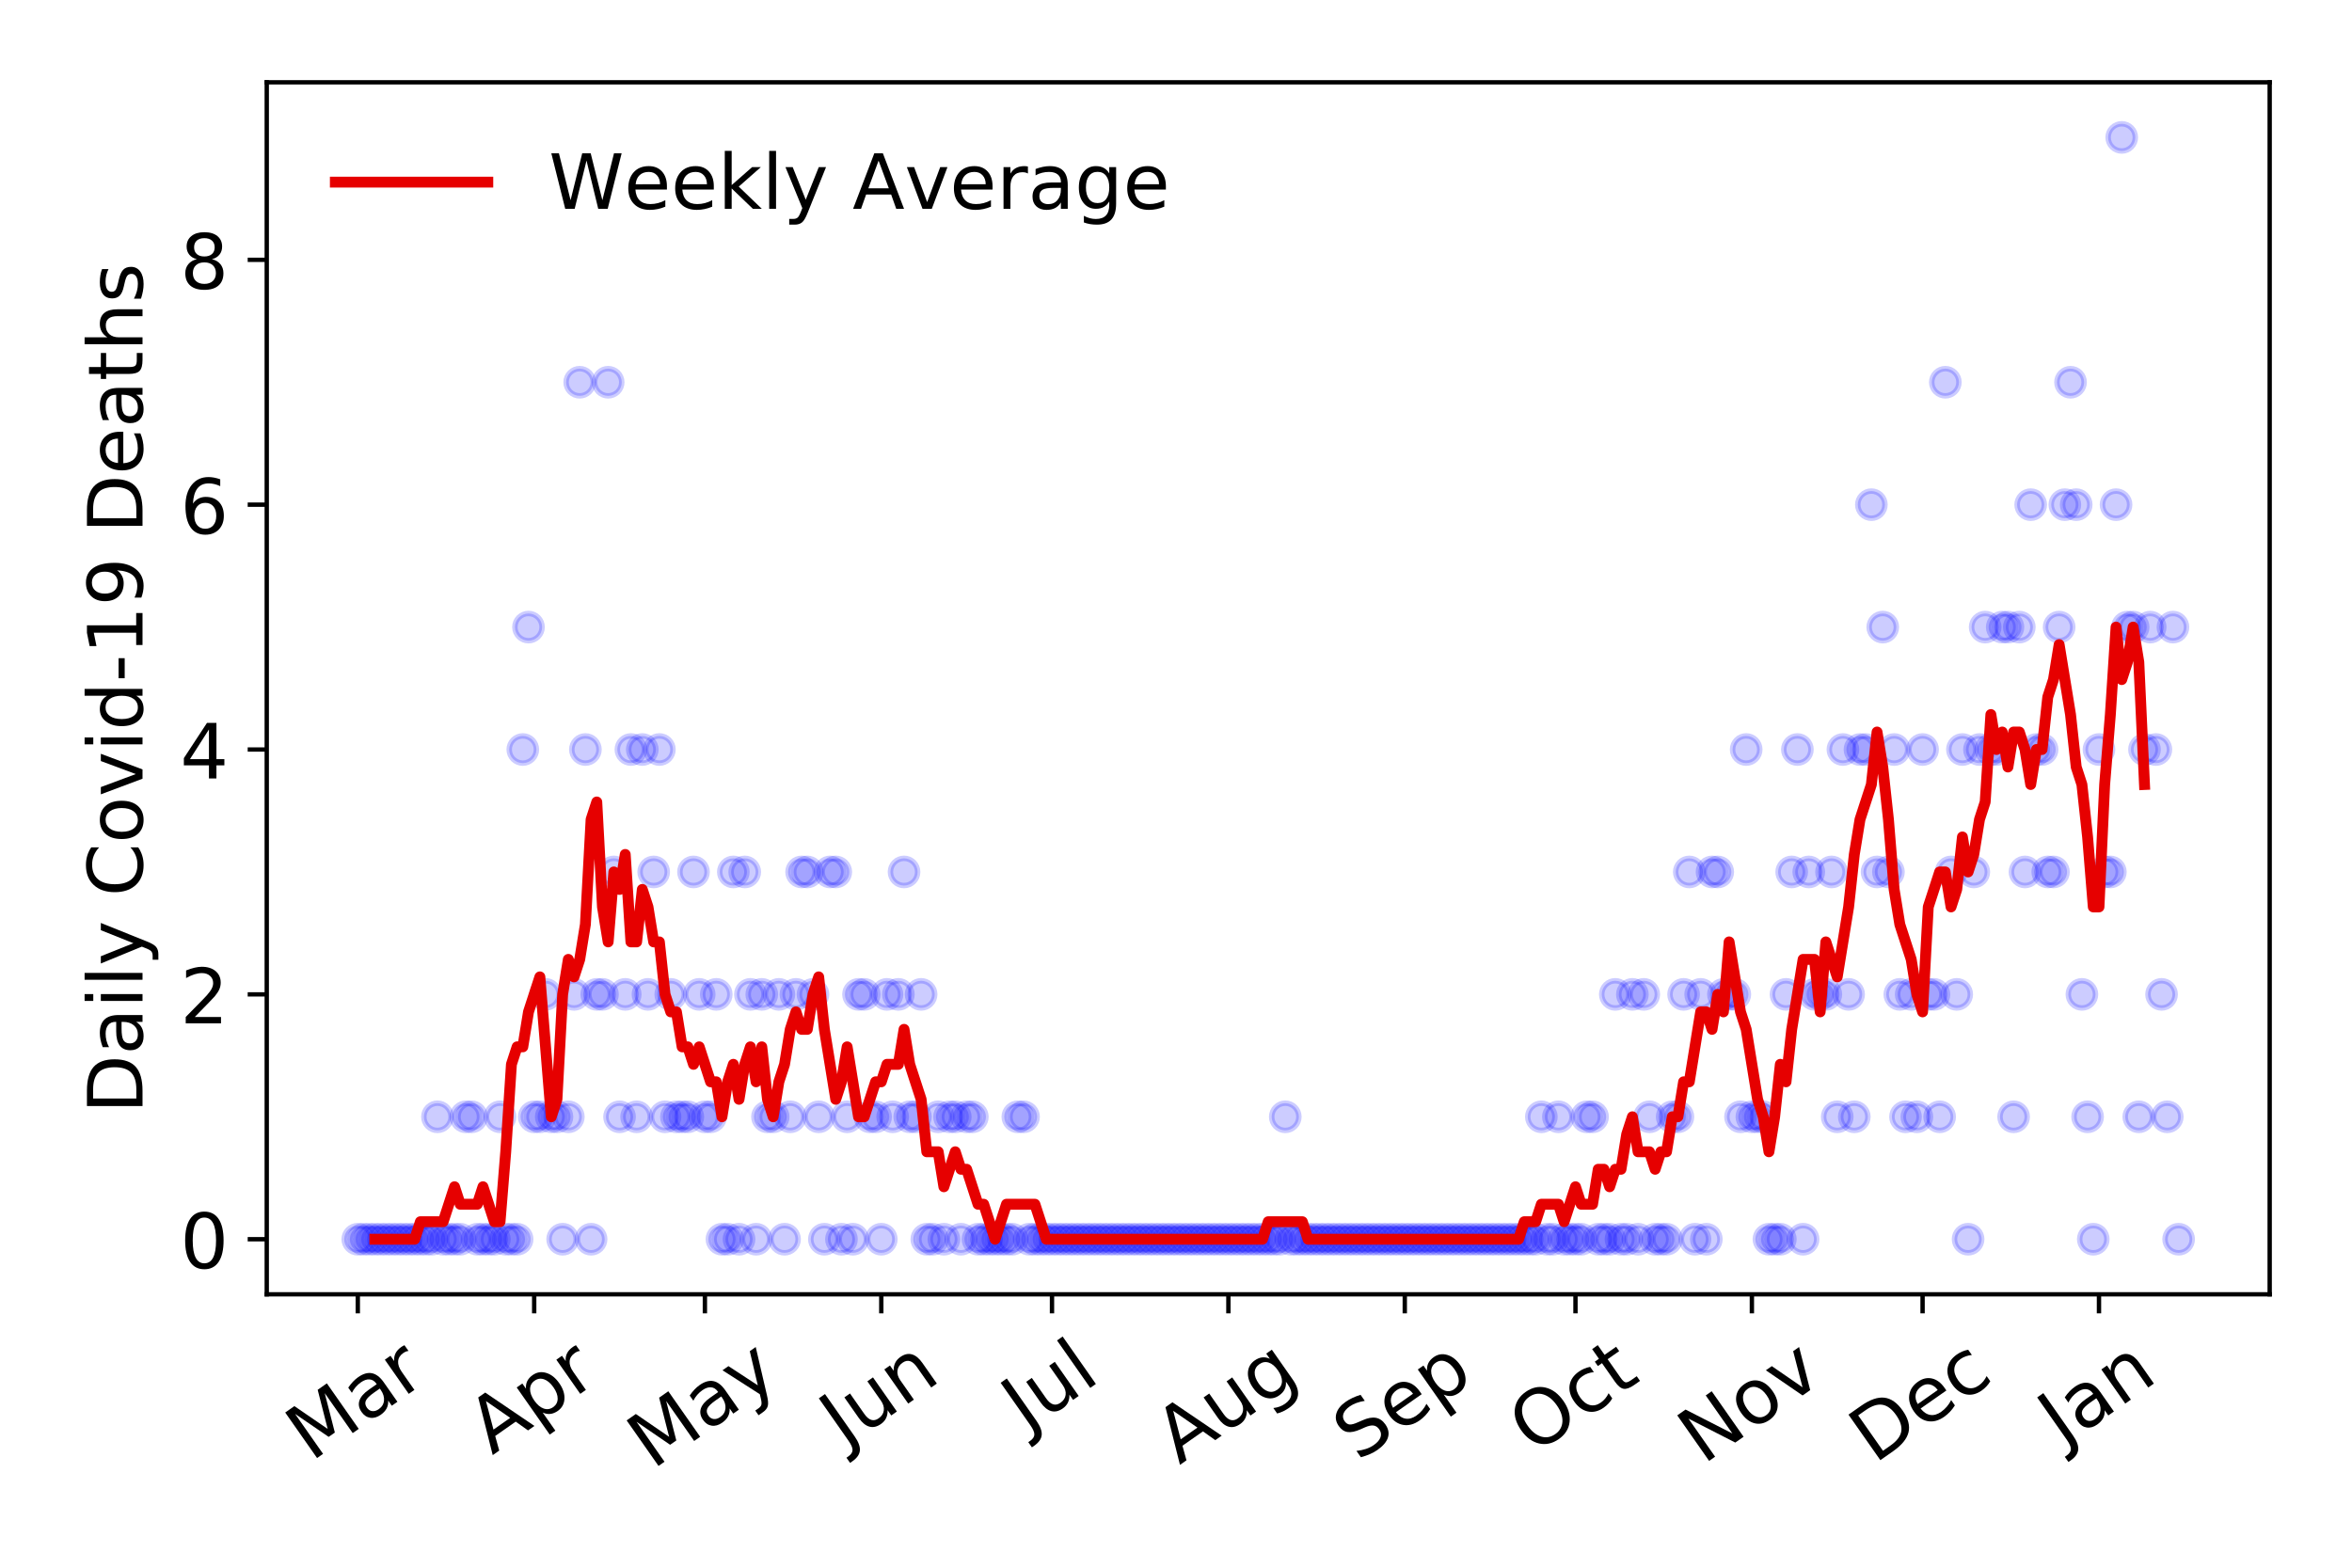<?xml version="1.0" encoding="utf-8" standalone="no"?>
<!DOCTYPE svg PUBLIC "-//W3C//DTD SVG 1.1//EN"
  "http://www.w3.org/Graphics/SVG/1.1/DTD/svg11.dtd">
<!-- Created with matplotlib (https://matplotlib.org/) -->
<svg height="288pt" version="1.1" viewBox="0 0 432 288" width="432pt" xmlns="http://www.w3.org/2000/svg" xmlns:xlink="http://www.w3.org/1999/xlink">
 <defs>
  <style type="text/css">
*{stroke-linecap:butt;stroke-linejoin:round;}
  </style>
 </defs>
 <g id="figure_1">
  <g id="patch_1">
   <path d="M 0 288 
L 432 288 
L 432 0 
L 0 0 
z
" style="fill:#ffffff;"/>
  </g>
  <g id="axes_1">
   <g id="patch_2">
    <path d="M 48.995 237.778 
L 416.88 237.778 
L 416.88 15.12 
L 48.995 15.12 
z
" style="fill:#ffffff;"/>
   </g>
   <g id="matplotlib.axis_1">
    <g id="xtick_1">
     <g id="line2d_1">
      <defs>
       <path d="M 0 0 
L 0 3.5 
" id="m00dd5719d6" style="stroke:#000000;stroke-width:0.8;"/>
      </defs>
      <g>
       <use style="stroke:#000000;stroke-width:0.8;" x="65.717" xlink:href="#m00dd5719d6" y="237.778"/>
      </g>
     </g>
     <g id="text_1">
      <!-- Mar -->
      <defs>
       <path d="M 9.812 72.906 
L 24.516 72.906 
L 43.109 23.297 
L 61.812 72.906 
L 76.516 72.906 
L 76.516 0 
L 66.891 0 
L 66.891 64.016 
L 48.094 14.016 
L 38.188 14.016 
L 19.391 64.016 
L 19.391 0 
L 9.812 0 
z
" id="DejaVuSans-77"/>
       <path d="M 34.281 27.484 
Q 23.391 27.484 19.188 25 
Q 14.984 22.516 14.984 16.5 
Q 14.984 11.719 18.141 8.906 
Q 21.297 6.109 26.703 6.109 
Q 34.188 6.109 38.703 11.406 
Q 43.219 16.703 43.219 25.484 
L 43.219 27.484 
z
M 52.203 31.203 
L 52.203 0 
L 43.219 0 
L 43.219 8.297 
Q 40.141 3.328 35.547 0.953 
Q 30.953 -1.422 24.312 -1.422 
Q 15.922 -1.422 10.953 3.297 
Q 6 8.016 6 15.922 
Q 6 25.141 12.172 29.828 
Q 18.359 34.516 30.609 34.516 
L 43.219 34.516 
L 43.219 35.406 
Q 43.219 41.609 39.141 45 
Q 35.062 48.391 27.688 48.391 
Q 23 48.391 18.547 47.266 
Q 14.109 46.141 10.016 43.891 
L 10.016 52.203 
Q 14.938 54.109 19.578 55.047 
Q 24.219 56 28.609 56 
Q 40.484 56 46.344 49.844 
Q 52.203 43.703 52.203 31.203 
z
" id="DejaVuSans-97"/>
       <path d="M 41.109 46.297 
Q 39.594 47.172 37.812 47.578 
Q 36.031 48 33.891 48 
Q 26.266 48 22.188 43.047 
Q 18.109 38.094 18.109 28.812 
L 18.109 0 
L 9.078 0 
L 9.078 54.688 
L 18.109 54.688 
L 18.109 46.188 
Q 20.953 51.172 25.484 53.578 
Q 30.031 56 36.531 56 
Q 37.453 56 38.578 55.875 
Q 39.703 55.766 41.062 55.516 
z
" id="DejaVuSans-114"/>
      </defs>
      <g transform="translate(57.114 268.643)rotate(-35)scale(0.14 -0.14)">
       <use xlink:href="#DejaVuSans-77"/>
       <use x="86.279" xlink:href="#DejaVuSans-97"/>
       <use x="147.559" xlink:href="#DejaVuSans-114"/>
      </g>
     </g>
    </g>
    <g id="xtick_2">
     <g id="line2d_2">
      <g>
       <use style="stroke:#000000;stroke-width:0.8;" x="98.116" xlink:href="#m00dd5719d6" y="237.778"/>
      </g>
     </g>
     <g id="text_2">
      <!-- Apr -->
      <defs>
       <path d="M 34.188 63.188 
L 20.797 26.906 
L 47.609 26.906 
z
M 28.609 72.906 
L 39.797 72.906 
L 67.578 0 
L 57.328 0 
L 50.688 18.703 
L 17.828 18.703 
L 11.188 0 
L 0.781 0 
z
" id="DejaVuSans-65"/>
       <path d="M 18.109 8.203 
L 18.109 -20.797 
L 9.078 -20.797 
L 9.078 54.688 
L 18.109 54.688 
L 18.109 46.391 
Q 20.953 51.266 25.266 53.625 
Q 29.594 56 35.594 56 
Q 45.562 56 51.781 48.094 
Q 58.016 40.188 58.016 27.297 
Q 58.016 14.406 51.781 6.484 
Q 45.562 -1.422 35.594 -1.422 
Q 29.594 -1.422 25.266 0.953 
Q 20.953 3.328 18.109 8.203 
z
M 48.688 27.297 
Q 48.688 37.203 44.609 42.844 
Q 40.531 48.484 33.406 48.484 
Q 26.266 48.484 22.188 42.844 
Q 18.109 37.203 18.109 27.297 
Q 18.109 17.391 22.188 11.75 
Q 26.266 6.109 33.406 6.109 
Q 40.531 6.109 44.609 11.75 
Q 48.688 17.391 48.688 27.297 
z
" id="DejaVuSans-112"/>
      </defs>
      <g transform="translate(90.412 267.384)rotate(-35)scale(0.14 -0.14)">
       <use xlink:href="#DejaVuSans-65"/>
       <use x="68.408" xlink:href="#DejaVuSans-112"/>
       <use x="131.885" xlink:href="#DejaVuSans-114"/>
      </g>
     </g>
    </g>
    <g id="xtick_3">
     <g id="line2d_3">
      <g>
       <use style="stroke:#000000;stroke-width:0.8;" x="129.47" xlink:href="#m00dd5719d6" y="237.778"/>
      </g>
     </g>
     <g id="text_3">
      <!-- May -->
      <defs>
       <path d="M 32.172 -5.078 
Q 28.375 -14.844 24.75 -17.812 
Q 21.141 -20.797 15.094 -20.797 
L 7.906 -20.797 
L 7.906 -13.281 
L 13.188 -13.281 
Q 16.891 -13.281 18.938 -11.516 
Q 21 -9.766 23.484 -3.219 
L 25.094 0.875 
L 2.984 54.688 
L 12.5 54.688 
L 29.594 11.922 
L 46.688 54.688 
L 56.203 54.688 
z
" id="DejaVuSans-121"/>
      </defs>
      <g transform="translate(119.83 270.094)rotate(-35)scale(0.14 -0.14)">
       <use xlink:href="#DejaVuSans-77"/>
       <use x="86.279" xlink:href="#DejaVuSans-97"/>
       <use x="147.559" xlink:href="#DejaVuSans-121"/>
      </g>
     </g>
    </g>
    <g id="xtick_4">
     <g id="line2d_4">
      <g>
       <use style="stroke:#000000;stroke-width:0.8;" x="161.869" xlink:href="#m00dd5719d6" y="237.778"/>
      </g>
     </g>
     <g id="text_4">
      <!-- Jun -->
      <defs>
       <path d="M 9.812 72.906 
L 19.672 72.906 
L 19.672 5.078 
Q 19.672 -8.109 14.672 -14.062 
Q 9.672 -20.016 -1.422 -20.016 
L -5.172 -20.016 
L -5.172 -11.719 
L -2.094 -11.719 
Q 4.438 -11.719 7.125 -8.047 
Q 9.812 -4.391 9.812 5.078 
z
" id="DejaVuSans-74"/>
       <path d="M 8.5 21.578 
L 8.5 54.688 
L 17.484 54.688 
L 17.484 21.922 
Q 17.484 14.156 20.5 10.266 
Q 23.531 6.391 29.594 6.391 
Q 36.859 6.391 41.078 11.031 
Q 45.312 15.672 45.312 23.688 
L 45.312 54.688 
L 54.297 54.688 
L 54.297 0 
L 45.312 0 
L 45.312 8.406 
Q 42.047 3.422 37.719 1 
Q 33.406 -1.422 27.688 -1.422 
Q 18.266 -1.422 13.375 4.438 
Q 8.5 10.297 8.5 21.578 
z
M 31.109 56 
z
" id="DejaVuSans-117"/>
       <path d="M 54.891 33.016 
L 54.891 0 
L 45.906 0 
L 45.906 32.719 
Q 45.906 40.484 42.875 44.328 
Q 39.844 48.188 33.797 48.188 
Q 26.516 48.188 22.312 43.547 
Q 18.109 38.922 18.109 30.906 
L 18.109 0 
L 9.078 0 
L 9.078 54.688 
L 18.109 54.688 
L 18.109 46.188 
Q 21.344 51.125 25.703 53.562 
Q 30.078 56 35.797 56 
Q 45.219 56 50.047 50.172 
Q 54.891 44.344 54.891 33.016 
z
" id="DejaVuSans-110"/>
      </defs>
      <g transform="translate(155.125 266.039)rotate(-35)scale(0.14 -0.14)">
       <use xlink:href="#DejaVuSans-74"/>
       <use x="29.492" xlink:href="#DejaVuSans-117"/>
       <use x="92.871" xlink:href="#DejaVuSans-110"/>
      </g>
     </g>
    </g>
    <g id="xtick_5">
     <g id="line2d_5">
      <g>
       <use style="stroke:#000000;stroke-width:0.8;" x="193.223" xlink:href="#m00dd5719d6" y="237.778"/>
      </g>
     </g>
     <g id="text_5">
      <!-- Jul -->
      <defs>
       <path d="M 9.422 75.984 
L 18.406 75.984 
L 18.406 0 
L 9.422 0 
z
" id="DejaVuSans-108"/>
      </defs>
      <g transform="translate(188.52 263.181)rotate(-35)scale(0.14 -0.14)">
       <use xlink:href="#DejaVuSans-74"/>
       <use x="29.492" xlink:href="#DejaVuSans-117"/>
       <use x="92.871" xlink:href="#DejaVuSans-108"/>
      </g>
     </g>
    </g>
    <g id="xtick_6">
     <g id="line2d_6">
      <g>
       <use style="stroke:#000000;stroke-width:0.8;" x="225.622" xlink:href="#m00dd5719d6" y="237.778"/>
      </g>
     </g>
     <g id="text_6">
      <!-- Aug -->
      <defs>
       <path d="M 45.406 27.984 
Q 45.406 37.75 41.375 43.109 
Q 37.359 48.484 30.078 48.484 
Q 22.859 48.484 18.828 43.109 
Q 14.797 37.75 14.797 27.984 
Q 14.797 18.266 18.828 12.891 
Q 22.859 7.516 30.078 7.516 
Q 37.359 7.516 41.375 12.891 
Q 45.406 18.266 45.406 27.984 
z
M 54.391 6.781 
Q 54.391 -7.172 48.188 -13.984 
Q 42 -20.797 29.203 -20.797 
Q 24.469 -20.797 20.266 -20.094 
Q 16.062 -19.391 12.109 -17.922 
L 12.109 -9.188 
Q 16.062 -11.328 19.922 -12.344 
Q 23.781 -13.375 27.781 -13.375 
Q 36.625 -13.375 41.016 -8.766 
Q 45.406 -4.156 45.406 5.172 
L 45.406 9.625 
Q 42.625 4.781 38.281 2.391 
Q 33.938 0 27.875 0 
Q 17.828 0 11.672 7.656 
Q 5.516 15.328 5.516 27.984 
Q 5.516 40.672 11.672 48.328 
Q 17.828 56 27.875 56 
Q 33.938 56 38.281 53.609 
Q 42.625 51.219 45.406 46.391 
L 45.406 54.688 
L 54.391 54.688 
z
" id="DejaVuSans-103"/>
      </defs>
      <g transform="translate(216.641 269.172)rotate(-35)scale(0.14 -0.14)">
       <use xlink:href="#DejaVuSans-65"/>
       <use x="68.408" xlink:href="#DejaVuSans-117"/>
       <use x="131.787" xlink:href="#DejaVuSans-103"/>
      </g>
     </g>
    </g>
    <g id="xtick_7">
     <g id="line2d_7">
      <g>
       <use style="stroke:#000000;stroke-width:0.8;" x="258.021" xlink:href="#m00dd5719d6" y="237.778"/>
      </g>
     </g>
     <g id="text_7">
      <!-- Sep -->
      <defs>
       <path d="M 53.516 70.516 
L 53.516 60.891 
Q 47.906 63.578 42.922 64.891 
Q 37.938 66.219 33.297 66.219 
Q 25.25 66.219 20.875 63.094 
Q 16.5 59.969 16.5 54.203 
Q 16.5 49.359 19.406 46.891 
Q 22.312 44.438 30.422 42.922 
L 36.375 41.703 
Q 47.406 39.594 52.656 34.297 
Q 57.906 29 57.906 20.125 
Q 57.906 9.516 50.797 4.047 
Q 43.703 -1.422 29.984 -1.422 
Q 24.812 -1.422 18.969 -0.25 
Q 13.141 0.922 6.891 3.219 
L 6.891 13.375 
Q 12.891 10.016 18.656 8.297 
Q 24.422 6.594 29.984 6.594 
Q 38.422 6.594 43.016 9.906 
Q 47.609 13.234 47.609 19.391 
Q 47.609 24.75 44.312 27.781 
Q 41.016 30.812 33.5 32.328 
L 27.484 33.5 
Q 16.453 35.688 11.516 40.375 
Q 6.594 45.062 6.594 53.422 
Q 6.594 63.094 13.406 68.656 
Q 20.219 74.219 32.172 74.219 
Q 37.312 74.219 42.625 73.281 
Q 47.953 72.359 53.516 70.516 
z
" id="DejaVuSans-83"/>
       <path d="M 56.203 29.594 
L 56.203 25.203 
L 14.891 25.203 
Q 15.484 15.922 20.484 11.062 
Q 25.484 6.203 34.422 6.203 
Q 39.594 6.203 44.453 7.469 
Q 49.312 8.734 54.109 11.281 
L 54.109 2.781 
Q 49.266 0.734 44.188 -0.344 
Q 39.109 -1.422 33.891 -1.422 
Q 20.797 -1.422 13.156 6.188 
Q 5.516 13.812 5.516 26.812 
Q 5.516 40.234 12.766 48.109 
Q 20.016 56 32.328 56 
Q 43.359 56 49.781 48.891 
Q 56.203 41.797 56.203 29.594 
z
M 47.219 32.234 
Q 47.125 39.594 43.094 43.984 
Q 39.062 48.391 32.422 48.391 
Q 24.906 48.391 20.391 44.141 
Q 15.875 39.891 15.188 32.172 
z
" id="DejaVuSans-101"/>
      </defs>
      <g transform="translate(249.428 268.629)rotate(-35)scale(0.14 -0.14)">
       <use xlink:href="#DejaVuSans-83"/>
       <use x="63.477" xlink:href="#DejaVuSans-101"/>
       <use x="125" xlink:href="#DejaVuSans-112"/>
      </g>
     </g>
    </g>
    <g id="xtick_8">
     <g id="line2d_8">
      <g>
       <use style="stroke:#000000;stroke-width:0.8;" x="289.374" xlink:href="#m00dd5719d6" y="237.778"/>
      </g>
     </g>
     <g id="text_8">
      <!-- Oct -->
      <defs>
       <path d="M 39.406 66.219 
Q 28.656 66.219 22.328 58.203 
Q 16.016 50.203 16.016 36.375 
Q 16.016 22.609 22.328 14.594 
Q 28.656 6.594 39.406 6.594 
Q 50.141 6.594 56.422 14.594 
Q 62.703 22.609 62.703 36.375 
Q 62.703 50.203 56.422 58.203 
Q 50.141 66.219 39.406 66.219 
z
M 39.406 74.219 
Q 54.734 74.219 63.906 63.938 
Q 73.094 53.656 73.094 36.375 
Q 73.094 19.141 63.906 8.859 
Q 54.734 -1.422 39.406 -1.422 
Q 24.031 -1.422 14.812 8.828 
Q 5.609 19.094 5.609 36.375 
Q 5.609 53.656 14.812 63.938 
Q 24.031 74.219 39.406 74.219 
z
" id="DejaVuSans-79"/>
       <path d="M 48.781 52.594 
L 48.781 44.188 
Q 44.969 46.297 41.141 47.344 
Q 37.312 48.391 33.406 48.391 
Q 24.656 48.391 19.812 42.844 
Q 14.984 37.312 14.984 27.297 
Q 14.984 17.281 19.812 11.734 
Q 24.656 6.203 33.406 6.203 
Q 37.312 6.203 41.141 7.25 
Q 44.969 8.297 48.781 10.406 
L 48.781 2.094 
Q 45.016 0.344 40.984 -0.531 
Q 36.969 -1.422 32.422 -1.422 
Q 20.062 -1.422 12.781 6.344 
Q 5.516 14.109 5.516 27.297 
Q 5.516 40.672 12.859 48.328 
Q 20.219 56 33.016 56 
Q 37.156 56 41.109 55.141 
Q 45.062 54.297 48.781 52.594 
z
" id="DejaVuSans-99"/>
       <path d="M 18.312 70.219 
L 18.312 54.688 
L 36.812 54.688 
L 36.812 47.703 
L 18.312 47.703 
L 18.312 18.016 
Q 18.312 11.328 20.141 9.422 
Q 21.969 7.516 27.594 7.516 
L 36.812 7.516 
L 36.812 0 
L 27.594 0 
Q 17.188 0 13.234 3.875 
Q 9.281 7.766 9.281 18.016 
L 9.281 47.703 
L 2.688 47.703 
L 2.688 54.688 
L 9.281 54.688 
L 9.281 70.219 
z
" id="DejaVuSans-116"/>
      </defs>
      <g transform="translate(281.676 267.377)rotate(-35)scale(0.14 -0.14)">
       <use xlink:href="#DejaVuSans-79"/>
       <use x="78.711" xlink:href="#DejaVuSans-99"/>
       <use x="133.691" xlink:href="#DejaVuSans-116"/>
      </g>
     </g>
    </g>
    <g id="xtick_9">
     <g id="line2d_9">
      <g>
       <use style="stroke:#000000;stroke-width:0.8;" x="321.773" xlink:href="#m00dd5719d6" y="237.778"/>
      </g>
     </g>
     <g id="text_9">
      <!-- Nov -->
      <defs>
       <path d="M 9.812 72.906 
L 23.094 72.906 
L 55.422 11.922 
L 55.422 72.906 
L 64.984 72.906 
L 64.984 0 
L 51.703 0 
L 19.391 60.984 
L 19.391 0 
L 9.812 0 
z
" id="DejaVuSans-78"/>
       <path d="M 30.609 48.391 
Q 23.391 48.391 19.188 42.75 
Q 14.984 37.109 14.984 27.297 
Q 14.984 17.484 19.156 11.844 
Q 23.344 6.203 30.609 6.203 
Q 37.797 6.203 41.984 11.859 
Q 46.188 17.531 46.188 27.297 
Q 46.188 37.016 41.984 42.703 
Q 37.797 48.391 30.609 48.391 
z
M 30.609 56 
Q 42.328 56 49.016 48.375 
Q 55.719 40.766 55.719 27.297 
Q 55.719 13.875 49.016 6.219 
Q 42.328 -1.422 30.609 -1.422 
Q 18.844 -1.422 12.172 6.219 
Q 5.516 13.875 5.516 27.297 
Q 5.516 40.766 12.172 48.375 
Q 18.844 56 30.609 56 
z
" id="DejaVuSans-111"/>
       <path d="M 2.984 54.688 
L 12.5 54.688 
L 29.594 8.797 
L 46.688 54.688 
L 56.203 54.688 
L 35.688 0 
L 23.484 0 
z
" id="DejaVuSans-118"/>
      </defs>
      <g transform="translate(312.797 269.166)rotate(-35)scale(0.14 -0.14)">
       <use xlink:href="#DejaVuSans-78"/>
       <use x="74.805" xlink:href="#DejaVuSans-111"/>
       <use x="135.986" xlink:href="#DejaVuSans-118"/>
      </g>
     </g>
    </g>
    <g id="xtick_10">
     <g id="line2d_10">
      <g>
       <use style="stroke:#000000;stroke-width:0.8;" x="353.127" xlink:href="#m00dd5719d6" y="237.778"/>
      </g>
     </g>
     <g id="text_10">
      <!-- Dec -->
      <defs>
       <path d="M 19.672 64.797 
L 19.672 8.109 
L 31.594 8.109 
Q 46.688 8.109 53.688 14.938 
Q 60.688 21.781 60.688 36.531 
Q 60.688 51.172 53.688 57.984 
Q 46.688 64.797 31.594 64.797 
z
M 9.812 72.906 
L 30.078 72.906 
Q 51.266 72.906 61.172 64.094 
Q 71.094 55.281 71.094 36.531 
Q 71.094 17.672 61.125 8.828 
Q 51.172 0 30.078 0 
L 9.812 0 
z
" id="DejaVuSans-68"/>
      </defs>
      <g transform="translate(344.247 269.032)rotate(-35)scale(0.14 -0.14)">
       <use xlink:href="#DejaVuSans-68"/>
       <use x="77.002" xlink:href="#DejaVuSans-101"/>
       <use x="138.525" xlink:href="#DejaVuSans-99"/>
      </g>
     </g>
    </g>
    <g id="xtick_11">
     <g id="line2d_11">
      <g>
       <use style="stroke:#000000;stroke-width:0.8;" x="385.526" xlink:href="#m00dd5719d6" y="237.778"/>
      </g>
     </g>
     <g id="text_11">
      <!-- Jan -->
      <g transform="translate(378.903 265.871)rotate(-35)scale(0.14 -0.14)">
       <use xlink:href="#DejaVuSans-74"/>
       <use x="29.492" xlink:href="#DejaVuSans-97"/>
       <use x="90.771" xlink:href="#DejaVuSans-110"/>
      </g>
     </g>
    </g>
   </g>
   <g id="matplotlib.axis_2">
    <g id="ytick_1">
     <g id="line2d_12">
      <defs>
       <path d="M 0 0 
L -3.5 0 
" id="md4d50219a6" style="stroke:#000000;stroke-width:0.8;"/>
      </defs>
      <g>
       <use style="stroke:#000000;stroke-width:0.8;" x="48.995" xlink:href="#md4d50219a6" y="227.657"/>
      </g>
     </g>
     <g id="text_12">
      <!-- 0 -->
      <defs>
       <path d="M 31.781 66.406 
Q 24.172 66.406 20.328 58.906 
Q 16.5 51.422 16.5 36.375 
Q 16.5 21.391 20.328 13.891 
Q 24.172 6.391 31.781 6.391 
Q 39.453 6.391 43.281 13.891 
Q 47.125 21.391 47.125 36.375 
Q 47.125 51.422 43.281 58.906 
Q 39.453 66.406 31.781 66.406 
z
M 31.781 74.219 
Q 44.047 74.219 50.516 64.516 
Q 56.984 54.828 56.984 36.375 
Q 56.984 17.969 50.516 8.266 
Q 44.047 -1.422 31.781 -1.422 
Q 19.531 -1.422 13.062 8.266 
Q 6.594 17.969 6.594 36.375 
Q 6.594 54.828 13.062 64.516 
Q 19.531 74.219 31.781 74.219 
z
" id="DejaVuSans-48"/>
      </defs>
      <g transform="translate(33.087 232.976)scale(0.14 -0.14)">
       <use xlink:href="#DejaVuSans-48"/>
      </g>
     </g>
    </g>
    <g id="ytick_2">
     <g id="line2d_13">
      <g>
       <use style="stroke:#000000;stroke-width:0.8;" x="48.995" xlink:href="#md4d50219a6" y="182.676"/>
      </g>
     </g>
     <g id="text_13">
      <!-- 2 -->
      <defs>
       <path d="M 19.188 8.297 
L 53.609 8.297 
L 53.609 0 
L 7.328 0 
L 7.328 8.297 
Q 12.938 14.109 22.625 23.891 
Q 32.328 33.688 34.812 36.531 
Q 39.547 41.844 41.422 45.531 
Q 43.312 49.219 43.312 52.781 
Q 43.312 58.594 39.234 62.25 
Q 35.156 65.922 28.609 65.922 
Q 23.969 65.922 18.812 64.312 
Q 13.672 62.703 7.812 59.422 
L 7.812 69.391 
Q 13.766 71.781 18.938 73 
Q 24.125 74.219 28.422 74.219 
Q 39.75 74.219 46.484 68.547 
Q 53.219 62.891 53.219 53.422 
Q 53.219 48.922 51.531 44.891 
Q 49.859 40.875 45.406 35.406 
Q 44.188 33.984 37.641 27.219 
Q 31.109 20.453 19.188 8.297 
z
" id="DejaVuSans-50"/>
      </defs>
      <g transform="translate(33.087 187.995)scale(0.14 -0.14)">
       <use xlink:href="#DejaVuSans-50"/>
      </g>
     </g>
    </g>
    <g id="ytick_3">
     <g id="line2d_14">
      <g>
       <use style="stroke:#000000;stroke-width:0.8;" x="48.995" xlink:href="#md4d50219a6" y="137.694"/>
      </g>
     </g>
     <g id="text_14">
      <!-- 4 -->
      <defs>
       <path d="M 37.797 64.312 
L 12.891 25.391 
L 37.797 25.391 
z
M 35.203 72.906 
L 47.609 72.906 
L 47.609 25.391 
L 58.016 25.391 
L 58.016 17.188 
L 47.609 17.188 
L 47.609 0 
L 37.797 0 
L 37.797 17.188 
L 4.891 17.188 
L 4.891 26.703 
z
" id="DejaVuSans-52"/>
      </defs>
      <g transform="translate(33.087 143.013)scale(0.14 -0.14)">
       <use xlink:href="#DejaVuSans-52"/>
      </g>
     </g>
    </g>
    <g id="ytick_4">
     <g id="line2d_15">
      <g>
       <use style="stroke:#000000;stroke-width:0.8;" x="48.995" xlink:href="#md4d50219a6" y="92.713"/>
      </g>
     </g>
     <g id="text_15">
      <!-- 6 -->
      <defs>
       <path d="M 33.016 40.375 
Q 26.375 40.375 22.484 35.828 
Q 18.609 31.297 18.609 23.391 
Q 18.609 15.531 22.484 10.953 
Q 26.375 6.391 33.016 6.391 
Q 39.656 6.391 43.531 10.953 
Q 47.406 15.531 47.406 23.391 
Q 47.406 31.297 43.531 35.828 
Q 39.656 40.375 33.016 40.375 
z
M 52.594 71.297 
L 52.594 62.312 
Q 48.875 64.062 45.094 64.984 
Q 41.312 65.922 37.594 65.922 
Q 27.828 65.922 22.672 59.328 
Q 17.531 52.734 16.797 39.406 
Q 19.672 43.656 24.016 45.922 
Q 28.375 48.188 33.594 48.188 
Q 44.578 48.188 50.953 41.516 
Q 57.328 34.859 57.328 23.391 
Q 57.328 12.156 50.688 5.359 
Q 44.047 -1.422 33.016 -1.422 
Q 20.359 -1.422 13.672 8.266 
Q 6.984 17.969 6.984 36.375 
Q 6.984 53.656 15.188 63.938 
Q 23.391 74.219 37.203 74.219 
Q 40.922 74.219 44.703 73.484 
Q 48.484 72.75 52.594 71.297 
z
" id="DejaVuSans-54"/>
      </defs>
      <g transform="translate(33.087 98.032)scale(0.14 -0.14)">
       <use xlink:href="#DejaVuSans-54"/>
      </g>
     </g>
    </g>
    <g id="ytick_5">
     <g id="line2d_16">
      <g>
       <use style="stroke:#000000;stroke-width:0.8;" x="48.995" xlink:href="#md4d50219a6" y="47.732"/>
      </g>
     </g>
     <g id="text_16">
      <!-- 8 -->
      <defs>
       <path d="M 31.781 34.625 
Q 24.75 34.625 20.719 30.859 
Q 16.703 27.094 16.703 20.516 
Q 16.703 13.922 20.719 10.156 
Q 24.75 6.391 31.781 6.391 
Q 38.812 6.391 42.859 10.172 
Q 46.922 13.969 46.922 20.516 
Q 46.922 27.094 42.891 30.859 
Q 38.875 34.625 31.781 34.625 
z
M 21.922 38.812 
Q 15.578 40.375 12.031 44.719 
Q 8.5 49.078 8.5 55.328 
Q 8.5 64.062 14.719 69.141 
Q 20.953 74.219 31.781 74.219 
Q 42.672 74.219 48.875 69.141 
Q 55.078 64.062 55.078 55.328 
Q 55.078 49.078 51.531 44.719 
Q 48 40.375 41.703 38.812 
Q 48.828 37.156 52.797 32.312 
Q 56.781 27.484 56.781 20.516 
Q 56.781 9.906 50.312 4.234 
Q 43.844 -1.422 31.781 -1.422 
Q 19.734 -1.422 13.25 4.234 
Q 6.781 9.906 6.781 20.516 
Q 6.781 27.484 10.781 32.312 
Q 14.797 37.156 21.922 38.812 
z
M 18.312 54.391 
Q 18.312 48.734 21.844 45.562 
Q 25.391 42.391 31.781 42.391 
Q 38.141 42.391 41.719 45.562 
Q 45.312 48.734 45.312 54.391 
Q 45.312 60.062 41.719 63.234 
Q 38.141 66.406 31.781 66.406 
Q 25.391 66.406 21.844 63.234 
Q 18.312 60.062 18.312 54.391 
z
" id="DejaVuSans-56"/>
      </defs>
      <g transform="translate(33.087 53.05)scale(0.14 -0.14)">
       <use xlink:href="#DejaVuSans-56"/>
      </g>
     </g>
    </g>
    <g id="text_17">
     <!-- Daily Covid-19 Deaths -->
     <defs>
      <path d="M 9.422 54.688 
L 18.406 54.688 
L 18.406 0 
L 9.422 0 
z
M 9.422 75.984 
L 18.406 75.984 
L 18.406 64.594 
L 9.422 64.594 
z
" id="DejaVuSans-105"/>
      <path id="DejaVuSans-32"/>
      <path d="M 64.406 67.281 
L 64.406 56.891 
Q 59.422 61.531 53.781 63.812 
Q 48.141 66.109 41.797 66.109 
Q 29.297 66.109 22.656 58.469 
Q 16.016 50.828 16.016 36.375 
Q 16.016 21.969 22.656 14.328 
Q 29.297 6.688 41.797 6.688 
Q 48.141 6.688 53.781 8.984 
Q 59.422 11.281 64.406 15.922 
L 64.406 5.609 
Q 59.234 2.094 53.438 0.328 
Q 47.656 -1.422 41.219 -1.422 
Q 24.656 -1.422 15.125 8.703 
Q 5.609 18.844 5.609 36.375 
Q 5.609 53.953 15.125 64.078 
Q 24.656 74.219 41.219 74.219 
Q 47.75 74.219 53.531 72.484 
Q 59.328 70.75 64.406 67.281 
z
" id="DejaVuSans-67"/>
      <path d="M 45.406 46.391 
L 45.406 75.984 
L 54.391 75.984 
L 54.391 0 
L 45.406 0 
L 45.406 8.203 
Q 42.578 3.328 38.25 0.953 
Q 33.938 -1.422 27.875 -1.422 
Q 17.969 -1.422 11.734 6.484 
Q 5.516 14.406 5.516 27.297 
Q 5.516 40.188 11.734 48.094 
Q 17.969 56 27.875 56 
Q 33.938 56 38.25 53.625 
Q 42.578 51.266 45.406 46.391 
z
M 14.797 27.297 
Q 14.797 17.391 18.875 11.75 
Q 22.953 6.109 30.078 6.109 
Q 37.203 6.109 41.297 11.75 
Q 45.406 17.391 45.406 27.297 
Q 45.406 37.203 41.297 42.844 
Q 37.203 48.484 30.078 48.484 
Q 22.953 48.484 18.875 42.844 
Q 14.797 37.203 14.797 27.297 
z
" id="DejaVuSans-100"/>
      <path d="M 4.891 31.391 
L 31.203 31.391 
L 31.203 23.391 
L 4.891 23.391 
z
" id="DejaVuSans-45"/>
      <path d="M 12.406 8.297 
L 28.516 8.297 
L 28.516 63.922 
L 10.984 60.406 
L 10.984 69.391 
L 28.422 72.906 
L 38.281 72.906 
L 38.281 8.297 
L 54.391 8.297 
L 54.391 0 
L 12.406 0 
z
" id="DejaVuSans-49"/>
      <path d="M 10.984 1.516 
L 10.984 10.5 
Q 14.703 8.734 18.5 7.812 
Q 22.312 6.891 25.984 6.891 
Q 35.75 6.891 40.891 13.453 
Q 46.047 20.016 46.781 33.406 
Q 43.953 29.203 39.594 26.953 
Q 35.25 24.703 29.984 24.703 
Q 19.047 24.703 12.672 31.312 
Q 6.297 37.938 6.297 49.422 
Q 6.297 60.641 12.938 67.422 
Q 19.578 74.219 30.609 74.219 
Q 43.266 74.219 49.922 64.516 
Q 56.594 54.828 56.594 36.375 
Q 56.594 19.141 48.406 8.859 
Q 40.234 -1.422 26.422 -1.422 
Q 22.703 -1.422 18.891 -0.688 
Q 15.094 0.047 10.984 1.516 
z
M 30.609 32.422 
Q 37.25 32.422 41.125 36.953 
Q 45.016 41.5 45.016 49.422 
Q 45.016 57.281 41.125 61.844 
Q 37.25 66.406 30.609 66.406 
Q 23.969 66.406 20.094 61.844 
Q 16.219 57.281 16.219 49.422 
Q 16.219 41.5 20.094 36.953 
Q 23.969 32.422 30.609 32.422 
z
" id="DejaVuSans-57"/>
      <path d="M 54.891 33.016 
L 54.891 0 
L 45.906 0 
L 45.906 32.719 
Q 45.906 40.484 42.875 44.328 
Q 39.844 48.188 33.797 48.188 
Q 26.516 48.188 22.312 43.547 
Q 18.109 38.922 18.109 30.906 
L 18.109 0 
L 9.078 0 
L 9.078 75.984 
L 18.109 75.984 
L 18.109 46.188 
Q 21.344 51.125 25.703 53.562 
Q 30.078 56 35.797 56 
Q 45.219 56 50.047 50.172 
Q 54.891 44.344 54.891 33.016 
z
" id="DejaVuSans-104"/>
      <path d="M 44.281 53.078 
L 44.281 44.578 
Q 40.484 46.531 36.375 47.5 
Q 32.281 48.484 27.875 48.484 
Q 21.188 48.484 17.844 46.438 
Q 14.5 44.391 14.5 40.281 
Q 14.5 37.156 16.891 35.375 
Q 19.281 33.594 26.516 31.984 
L 29.594 31.297 
Q 39.156 29.25 43.188 25.516 
Q 47.219 21.781 47.219 15.094 
Q 47.219 7.469 41.188 3.016 
Q 35.156 -1.422 24.609 -1.422 
Q 20.219 -1.422 15.453 -0.562 
Q 10.688 0.297 5.422 2 
L 5.422 11.281 
Q 10.406 8.688 15.234 7.391 
Q 20.062 6.109 24.812 6.109 
Q 31.156 6.109 34.562 8.281 
Q 37.984 10.453 37.984 14.406 
Q 37.984 18.062 35.516 20.016 
Q 33.062 21.969 24.703 23.781 
L 21.578 24.516 
Q 13.234 26.266 9.516 29.906 
Q 5.812 33.547 5.812 39.891 
Q 5.812 47.609 11.281 51.797 
Q 16.75 56 26.812 56 
Q 31.781 56 36.172 55.266 
Q 40.578 54.547 44.281 53.078 
z
" id="DejaVuSans-115"/>
     </defs>
     <g transform="translate(26.176 204.56)rotate(-90)scale(0.14 -0.14)">
      <use xlink:href="#DejaVuSans-68"/>
      <use x="77.002" xlink:href="#DejaVuSans-97"/>
      <use x="138.281" xlink:href="#DejaVuSans-105"/>
      <use x="166.064" xlink:href="#DejaVuSans-108"/>
      <use x="193.848" xlink:href="#DejaVuSans-121"/>
      <use x="253.027" xlink:href="#DejaVuSans-32"/>
      <use x="284.814" xlink:href="#DejaVuSans-67"/>
      <use x="354.639" xlink:href="#DejaVuSans-111"/>
      <use x="415.82" xlink:href="#DejaVuSans-118"/>
      <use x="475" xlink:href="#DejaVuSans-105"/>
      <use x="502.783" xlink:href="#DejaVuSans-100"/>
      <use x="566.26" xlink:href="#DejaVuSans-45"/>
      <use x="602.344" xlink:href="#DejaVuSans-49"/>
      <use x="665.967" xlink:href="#DejaVuSans-57"/>
      <use x="729.59" xlink:href="#DejaVuSans-32"/>
      <use x="761.377" xlink:href="#DejaVuSans-68"/>
      <use x="838.379" xlink:href="#DejaVuSans-101"/>
      <use x="899.902" xlink:href="#DejaVuSans-97"/>
      <use x="961.182" xlink:href="#DejaVuSans-116"/>
      <use x="1000.391" xlink:href="#DejaVuSans-104"/>
      <use x="1063.77" xlink:href="#DejaVuSans-115"/>
     </g>
    </g>
   </g>
   <g id="line2d_17">
    <defs>
     <path d="M 0 2.5 
C 0.663 2.5 1.299 2.237 1.768 1.768 
C 2.237 1.299 2.5 0.663 2.5 0 
C 2.5 -0.663 2.237 -1.299 1.768 -1.768 
C 1.299 -2.237 0.663 -2.5 0 -2.5 
C -0.663 -2.5 -1.299 -2.237 -1.768 -1.768 
C -2.237 -1.299 -2.5 -0.663 -2.5 0 
C -2.5 0.663 -2.237 1.299 -1.768 1.768 
C -1.299 2.237 -0.663 2.5 0 2.5 
z
" id="ma05d15a996" style="stroke:#0000ff;stroke-opacity:0.2;"/>
    </defs>
    <g clip-path="url(#pe2c2e834eb)">
     <use style="fill:#0000ff;fill-opacity:0.2;stroke:#0000ff;stroke-opacity:0.2;" x="65.717" xlink:href="#ma05d15a996" y="227.657"/>
     <use style="fill:#0000ff;fill-opacity:0.2;stroke:#0000ff;stroke-opacity:0.2;" x="66.762" xlink:href="#ma05d15a996" y="227.657"/>
     <use style="fill:#0000ff;fill-opacity:0.2;stroke:#0000ff;stroke-opacity:0.2;" x="67.807" xlink:href="#ma05d15a996" y="227.657"/>
     <use style="fill:#0000ff;fill-opacity:0.2;stroke:#0000ff;stroke-opacity:0.2;" x="68.852" xlink:href="#ma05d15a996" y="227.657"/>
     <use style="fill:#0000ff;fill-opacity:0.2;stroke:#0000ff;stroke-opacity:0.2;" x="69.898" xlink:href="#ma05d15a996" y="227.657"/>
     <use style="fill:#0000ff;fill-opacity:0.2;stroke:#0000ff;stroke-opacity:0.2;" x="70.943" xlink:href="#ma05d15a996" y="227.657"/>
     <use style="fill:#0000ff;fill-opacity:0.2;stroke:#0000ff;stroke-opacity:0.2;" x="71.988" xlink:href="#ma05d15a996" y="227.657"/>
     <use style="fill:#0000ff;fill-opacity:0.2;stroke:#0000ff;stroke-opacity:0.2;" x="73.033" xlink:href="#ma05d15a996" y="227.657"/>
     <use style="fill:#0000ff;fill-opacity:0.2;stroke:#0000ff;stroke-opacity:0.2;" x="74.078" xlink:href="#ma05d15a996" y="227.657"/>
     <use style="fill:#0000ff;fill-opacity:0.2;stroke:#0000ff;stroke-opacity:0.2;" x="75.123" xlink:href="#ma05d15a996" y="227.657"/>
     <use style="fill:#0000ff;fill-opacity:0.2;stroke:#0000ff;stroke-opacity:0.2;" x="76.168" xlink:href="#ma05d15a996" y="227.657"/>
     <use style="fill:#0000ff;fill-opacity:0.2;stroke:#0000ff;stroke-opacity:0.2;" x="77.213" xlink:href="#ma05d15a996" y="227.657"/>
     <use style="fill:#0000ff;fill-opacity:0.2;stroke:#0000ff;stroke-opacity:0.2;" x="78.259" xlink:href="#ma05d15a996" y="227.657"/>
     <use style="fill:#0000ff;fill-opacity:0.2;stroke:#0000ff;stroke-opacity:0.2;" x="79.304" xlink:href="#ma05d15a996" y="227.657"/>
     <use style="fill:#0000ff;fill-opacity:0.2;stroke:#0000ff;stroke-opacity:0.2;" x="80.349" xlink:href="#ma05d15a996" y="205.167"/>
     <use style="fill:#0000ff;fill-opacity:0.2;stroke:#0000ff;stroke-opacity:0.2;" x="81.394" xlink:href="#ma05d15a996" y="227.657"/>
     <use style="fill:#0000ff;fill-opacity:0.2;stroke:#0000ff;stroke-opacity:0.2;" x="82.439" xlink:href="#ma05d15a996" y="227.657"/>
     <use style="fill:#0000ff;fill-opacity:0.2;stroke:#0000ff;stroke-opacity:0.2;" x="83.484" xlink:href="#ma05d15a996" y="227.657"/>
     <use style="fill:#0000ff;fill-opacity:0.2;stroke:#0000ff;stroke-opacity:0.2;" x="84.529" xlink:href="#ma05d15a996" y="227.657"/>
     <use style="fill:#0000ff;fill-opacity:0.2;stroke:#0000ff;stroke-opacity:0.2;" x="85.574" xlink:href="#ma05d15a996" y="205.167"/>
     <use style="fill:#0000ff;fill-opacity:0.2;stroke:#0000ff;stroke-opacity:0.2;" x="86.62" xlink:href="#ma05d15a996" y="205.167"/>
     <use style="fill:#0000ff;fill-opacity:0.2;stroke:#0000ff;stroke-opacity:0.2;" x="87.665" xlink:href="#ma05d15a996" y="227.657"/>
     <use style="fill:#0000ff;fill-opacity:0.2;stroke:#0000ff;stroke-opacity:0.2;" x="88.71" xlink:href="#ma05d15a996" y="227.657"/>
     <use style="fill:#0000ff;fill-opacity:0.2;stroke:#0000ff;stroke-opacity:0.2;" x="89.755" xlink:href="#ma05d15a996" y="227.657"/>
     <use style="fill:#0000ff;fill-opacity:0.2;stroke:#0000ff;stroke-opacity:0.2;" x="90.8" xlink:href="#ma05d15a996" y="227.657"/>
     <use style="fill:#0000ff;fill-opacity:0.2;stroke:#0000ff;stroke-opacity:0.2;" x="91.845" xlink:href="#ma05d15a996" y="205.167"/>
     <use style="fill:#0000ff;fill-opacity:0.2;stroke:#0000ff;stroke-opacity:0.2;" x="92.89" xlink:href="#ma05d15a996" y="227.657"/>
     <use style="fill:#0000ff;fill-opacity:0.2;stroke:#0000ff;stroke-opacity:0.2;" x="93.935" xlink:href="#ma05d15a996" y="227.657"/>
     <use style="fill:#0000ff;fill-opacity:0.2;stroke:#0000ff;stroke-opacity:0.2;" x="94.981" xlink:href="#ma05d15a996" y="227.657"/>
     <use style="fill:#0000ff;fill-opacity:0.2;stroke:#0000ff;stroke-opacity:0.2;" x="96.026" xlink:href="#ma05d15a996" y="137.694"/>
     <use style="fill:#0000ff;fill-opacity:0.2;stroke:#0000ff;stroke-opacity:0.2;" x="97.071" xlink:href="#ma05d15a996" y="115.204"/>
     <use style="fill:#0000ff;fill-opacity:0.2;stroke:#0000ff;stroke-opacity:0.2;" x="98.116" xlink:href="#ma05d15a996" y="205.167"/>
     <use style="fill:#0000ff;fill-opacity:0.2;stroke:#0000ff;stroke-opacity:0.2;" x="99.161" xlink:href="#ma05d15a996" y="205.167"/>
     <use style="fill:#0000ff;fill-opacity:0.2;stroke:#0000ff;stroke-opacity:0.2;" x="100.206" xlink:href="#ma05d15a996" y="182.676"/>
     <use style="fill:#0000ff;fill-opacity:0.2;stroke:#0000ff;stroke-opacity:0.2;" x="101.251" xlink:href="#ma05d15a996" y="205.167"/>
     <use style="fill:#0000ff;fill-opacity:0.2;stroke:#0000ff;stroke-opacity:0.2;" x="102.297" xlink:href="#ma05d15a996" y="205.167"/>
     <use style="fill:#0000ff;fill-opacity:0.2;stroke:#0000ff;stroke-opacity:0.2;" x="103.342" xlink:href="#ma05d15a996" y="227.657"/>
     <use style="fill:#0000ff;fill-opacity:0.2;stroke:#0000ff;stroke-opacity:0.2;" x="104.387" xlink:href="#ma05d15a996" y="205.167"/>
     <use style="fill:#0000ff;fill-opacity:0.2;stroke:#0000ff;stroke-opacity:0.2;" x="105.432" xlink:href="#ma05d15a996" y="182.676"/>
     <use style="fill:#0000ff;fill-opacity:0.2;stroke:#0000ff;stroke-opacity:0.2;" x="106.477" xlink:href="#ma05d15a996" y="70.222"/>
     <use style="fill:#0000ff;fill-opacity:0.2;stroke:#0000ff;stroke-opacity:0.2;" x="107.522" xlink:href="#ma05d15a996" y="137.694"/>
     <use style="fill:#0000ff;fill-opacity:0.2;stroke:#0000ff;stroke-opacity:0.2;" x="108.567" xlink:href="#ma05d15a996" y="227.657"/>
     <use style="fill:#0000ff;fill-opacity:0.2;stroke:#0000ff;stroke-opacity:0.2;" x="109.612" xlink:href="#ma05d15a996" y="182.676"/>
     <use style="fill:#0000ff;fill-opacity:0.2;stroke:#0000ff;stroke-opacity:0.2;" x="110.658" xlink:href="#ma05d15a996" y="182.676"/>
     <use style="fill:#0000ff;fill-opacity:0.2;stroke:#0000ff;stroke-opacity:0.2;" x="111.703" xlink:href="#ma05d15a996" y="70.222"/>
     <use style="fill:#0000ff;fill-opacity:0.2;stroke:#0000ff;stroke-opacity:0.2;" x="112.748" xlink:href="#ma05d15a996" y="160.185"/>
     <use style="fill:#0000ff;fill-opacity:0.2;stroke:#0000ff;stroke-opacity:0.2;" x="113.793" xlink:href="#ma05d15a996" y="205.167"/>
     <use style="fill:#0000ff;fill-opacity:0.2;stroke:#0000ff;stroke-opacity:0.2;" x="114.838" xlink:href="#ma05d15a996" y="182.676"/>
     <use style="fill:#0000ff;fill-opacity:0.2;stroke:#0000ff;stroke-opacity:0.2;" x="115.883" xlink:href="#ma05d15a996" y="137.694"/>
     <use style="fill:#0000ff;fill-opacity:0.2;stroke:#0000ff;stroke-opacity:0.2;" x="116.928" xlink:href="#ma05d15a996" y="205.167"/>
     <use style="fill:#0000ff;fill-opacity:0.2;stroke:#0000ff;stroke-opacity:0.2;" x="117.973" xlink:href="#ma05d15a996" y="137.694"/>
     <use style="fill:#0000ff;fill-opacity:0.2;stroke:#0000ff;stroke-opacity:0.2;" x="119.019" xlink:href="#ma05d15a996" y="182.676"/>
     <use style="fill:#0000ff;fill-opacity:0.2;stroke:#0000ff;stroke-opacity:0.2;" x="120.064" xlink:href="#ma05d15a996" y="160.185"/>
     <use style="fill:#0000ff;fill-opacity:0.2;stroke:#0000ff;stroke-opacity:0.2;" x="121.109" xlink:href="#ma05d15a996" y="137.694"/>
     <use style="fill:#0000ff;fill-opacity:0.2;stroke:#0000ff;stroke-opacity:0.2;" x="122.154" xlink:href="#ma05d15a996" y="205.167"/>
     <use style="fill:#0000ff;fill-opacity:0.2;stroke:#0000ff;stroke-opacity:0.2;" x="123.199" xlink:href="#ma05d15a996" y="182.676"/>
     <use style="fill:#0000ff;fill-opacity:0.2;stroke:#0000ff;stroke-opacity:0.2;" x="124.244" xlink:href="#ma05d15a996" y="205.167"/>
     <use style="fill:#0000ff;fill-opacity:0.2;stroke:#0000ff;stroke-opacity:0.2;" x="125.289" xlink:href="#ma05d15a996" y="205.167"/>
     <use style="fill:#0000ff;fill-opacity:0.2;stroke:#0000ff;stroke-opacity:0.2;" x="126.334" xlink:href="#ma05d15a996" y="205.167"/>
     <use style="fill:#0000ff;fill-opacity:0.2;stroke:#0000ff;stroke-opacity:0.2;" x="127.38" xlink:href="#ma05d15a996" y="160.185"/>
     <use style="fill:#0000ff;fill-opacity:0.2;stroke:#0000ff;stroke-opacity:0.2;" x="128.425" xlink:href="#ma05d15a996" y="182.676"/>
     <use style="fill:#0000ff;fill-opacity:0.2;stroke:#0000ff;stroke-opacity:0.2;" x="129.47" xlink:href="#ma05d15a996" y="205.167"/>
     <use style="fill:#0000ff;fill-opacity:0.2;stroke:#0000ff;stroke-opacity:0.2;" x="130.515" xlink:href="#ma05d15a996" y="205.167"/>
     <use style="fill:#0000ff;fill-opacity:0.2;stroke:#0000ff;stroke-opacity:0.2;" x="131.56" xlink:href="#ma05d15a996" y="182.676"/>
     <use style="fill:#0000ff;fill-opacity:0.2;stroke:#0000ff;stroke-opacity:0.2;" x="132.605" xlink:href="#ma05d15a996" y="227.657"/>
     <use style="fill:#0000ff;fill-opacity:0.2;stroke:#0000ff;stroke-opacity:0.2;" x="133.65" xlink:href="#ma05d15a996" y="227.657"/>
     <use style="fill:#0000ff;fill-opacity:0.2;stroke:#0000ff;stroke-opacity:0.2;" x="134.695" xlink:href="#ma05d15a996" y="160.185"/>
     <use style="fill:#0000ff;fill-opacity:0.2;stroke:#0000ff;stroke-opacity:0.2;" x="135.741" xlink:href="#ma05d15a996" y="227.657"/>
     <use style="fill:#0000ff;fill-opacity:0.2;stroke:#0000ff;stroke-opacity:0.2;" x="136.786" xlink:href="#ma05d15a996" y="160.185"/>
     <use style="fill:#0000ff;fill-opacity:0.2;stroke:#0000ff;stroke-opacity:0.2;" x="137.831" xlink:href="#ma05d15a996" y="182.676"/>
     <use style="fill:#0000ff;fill-opacity:0.2;stroke:#0000ff;stroke-opacity:0.2;" x="138.876" xlink:href="#ma05d15a996" y="227.657"/>
     <use style="fill:#0000ff;fill-opacity:0.2;stroke:#0000ff;stroke-opacity:0.2;" x="139.921" xlink:href="#ma05d15a996" y="182.676"/>
     <use style="fill:#0000ff;fill-opacity:0.2;stroke:#0000ff;stroke-opacity:0.2;" x="140.966" xlink:href="#ma05d15a996" y="205.167"/>
     <use style="fill:#0000ff;fill-opacity:0.2;stroke:#0000ff;stroke-opacity:0.2;" x="142.011" xlink:href="#ma05d15a996" y="205.167"/>
     <use style="fill:#0000ff;fill-opacity:0.2;stroke:#0000ff;stroke-opacity:0.2;" x="143.057" xlink:href="#ma05d15a996" y="182.676"/>
     <use style="fill:#0000ff;fill-opacity:0.2;stroke:#0000ff;stroke-opacity:0.2;" x="144.102" xlink:href="#ma05d15a996" y="227.657"/>
     <use style="fill:#0000ff;fill-opacity:0.2;stroke:#0000ff;stroke-opacity:0.2;" x="145.147" xlink:href="#ma05d15a996" y="205.167"/>
     <use style="fill:#0000ff;fill-opacity:0.2;stroke:#0000ff;stroke-opacity:0.2;" x="146.192" xlink:href="#ma05d15a996" y="182.676"/>
     <use style="fill:#0000ff;fill-opacity:0.2;stroke:#0000ff;stroke-opacity:0.2;" x="147.237" xlink:href="#ma05d15a996" y="160.185"/>
     <use style="fill:#0000ff;fill-opacity:0.2;stroke:#0000ff;stroke-opacity:0.2;" x="148.282" xlink:href="#ma05d15a996" y="160.185"/>
     <use style="fill:#0000ff;fill-opacity:0.2;stroke:#0000ff;stroke-opacity:0.2;" x="149.327" xlink:href="#ma05d15a996" y="182.676"/>
     <use style="fill:#0000ff;fill-opacity:0.2;stroke:#0000ff;stroke-opacity:0.2;" x="150.372" xlink:href="#ma05d15a996" y="205.167"/>
     <use style="fill:#0000ff;fill-opacity:0.2;stroke:#0000ff;stroke-opacity:0.2;" x="151.418" xlink:href="#ma05d15a996" y="227.657"/>
     <use style="fill:#0000ff;fill-opacity:0.2;stroke:#0000ff;stroke-opacity:0.2;" x="152.463" xlink:href="#ma05d15a996" y="160.185"/>
     <use style="fill:#0000ff;fill-opacity:0.2;stroke:#0000ff;stroke-opacity:0.2;" x="153.508" xlink:href="#ma05d15a996" y="160.185"/>
     <use style="fill:#0000ff;fill-opacity:0.2;stroke:#0000ff;stroke-opacity:0.2;" x="154.553" xlink:href="#ma05d15a996" y="227.657"/>
     <use style="fill:#0000ff;fill-opacity:0.2;stroke:#0000ff;stroke-opacity:0.2;" x="155.598" xlink:href="#ma05d15a996" y="205.167"/>
     <use style="fill:#0000ff;fill-opacity:0.2;stroke:#0000ff;stroke-opacity:0.2;" x="156.643" xlink:href="#ma05d15a996" y="227.657"/>
     <use style="fill:#0000ff;fill-opacity:0.2;stroke:#0000ff;stroke-opacity:0.2;" x="157.688" xlink:href="#ma05d15a996" y="182.676"/>
     <use style="fill:#0000ff;fill-opacity:0.2;stroke:#0000ff;stroke-opacity:0.2;" x="158.733" xlink:href="#ma05d15a996" y="182.676"/>
     <use style="fill:#0000ff;fill-opacity:0.2;stroke:#0000ff;stroke-opacity:0.2;" x="159.779" xlink:href="#ma05d15a996" y="205.167"/>
     <use style="fill:#0000ff;fill-opacity:0.2;stroke:#0000ff;stroke-opacity:0.2;" x="160.824" xlink:href="#ma05d15a996" y="205.167"/>
     <use style="fill:#0000ff;fill-opacity:0.2;stroke:#0000ff;stroke-opacity:0.2;" x="161.869" xlink:href="#ma05d15a996" y="227.657"/>
     <use style="fill:#0000ff;fill-opacity:0.2;stroke:#0000ff;stroke-opacity:0.2;" x="162.914" xlink:href="#ma05d15a996" y="182.676"/>
     <use style="fill:#0000ff;fill-opacity:0.2;stroke:#0000ff;stroke-opacity:0.2;" x="163.959" xlink:href="#ma05d15a996" y="205.167"/>
     <use style="fill:#0000ff;fill-opacity:0.2;stroke:#0000ff;stroke-opacity:0.2;" x="165.004" xlink:href="#ma05d15a996" y="182.676"/>
     <use style="fill:#0000ff;fill-opacity:0.2;stroke:#0000ff;stroke-opacity:0.2;" x="166.049" xlink:href="#ma05d15a996" y="160.185"/>
     <use style="fill:#0000ff;fill-opacity:0.2;stroke:#0000ff;stroke-opacity:0.2;" x="167.094" xlink:href="#ma05d15a996" y="205.167"/>
     <use style="fill:#0000ff;fill-opacity:0.2;stroke:#0000ff;stroke-opacity:0.2;" x="168.14" xlink:href="#ma05d15a996" y="205.167"/>
     <use style="fill:#0000ff;fill-opacity:0.2;stroke:#0000ff;stroke-opacity:0.2;" x="169.185" xlink:href="#ma05d15a996" y="182.676"/>
     <use style="fill:#0000ff;fill-opacity:0.2;stroke:#0000ff;stroke-opacity:0.2;" x="170.23" xlink:href="#ma05d15a996" y="227.657"/>
     <use style="fill:#0000ff;fill-opacity:0.2;stroke:#0000ff;stroke-opacity:0.2;" x="171.275" xlink:href="#ma05d15a996" y="227.657"/>
     <use style="fill:#0000ff;fill-opacity:0.2;stroke:#0000ff;stroke-opacity:0.2;" x="172.32" xlink:href="#ma05d15a996" y="205.167"/>
     <use style="fill:#0000ff;fill-opacity:0.2;stroke:#0000ff;stroke-opacity:0.2;" x="173.365" xlink:href="#ma05d15a996" y="227.657"/>
     <use style="fill:#0000ff;fill-opacity:0.2;stroke:#0000ff;stroke-opacity:0.2;" x="174.41" xlink:href="#ma05d15a996" y="205.167"/>
     <use style="fill:#0000ff;fill-opacity:0.2;stroke:#0000ff;stroke-opacity:0.2;" x="175.455" xlink:href="#ma05d15a996" y="205.167"/>
     <use style="fill:#0000ff;fill-opacity:0.2;stroke:#0000ff;stroke-opacity:0.2;" x="176.501" xlink:href="#ma05d15a996" y="227.657"/>
     <use style="fill:#0000ff;fill-opacity:0.2;stroke:#0000ff;stroke-opacity:0.2;" x="177.546" xlink:href="#ma05d15a996" y="205.167"/>
     <use style="fill:#0000ff;fill-opacity:0.2;stroke:#0000ff;stroke-opacity:0.2;" x="178.591" xlink:href="#ma05d15a996" y="205.167"/>
     <use style="fill:#0000ff;fill-opacity:0.2;stroke:#0000ff;stroke-opacity:0.2;" x="179.636" xlink:href="#ma05d15a996" y="227.657"/>
     <use style="fill:#0000ff;fill-opacity:0.2;stroke:#0000ff;stroke-opacity:0.2;" x="180.681" xlink:href="#ma05d15a996" y="227.657"/>
     <use style="fill:#0000ff;fill-opacity:0.2;stroke:#0000ff;stroke-opacity:0.2;" x="181.726" xlink:href="#ma05d15a996" y="227.657"/>
     <use style="fill:#0000ff;fill-opacity:0.2;stroke:#0000ff;stroke-opacity:0.2;" x="182.771" xlink:href="#ma05d15a996" y="227.657"/>
     <use style="fill:#0000ff;fill-opacity:0.2;stroke:#0000ff;stroke-opacity:0.2;" x="183.816" xlink:href="#ma05d15a996" y="227.657"/>
     <use style="fill:#0000ff;fill-opacity:0.2;stroke:#0000ff;stroke-opacity:0.2;" x="184.862" xlink:href="#ma05d15a996" y="227.657"/>
     <use style="fill:#0000ff;fill-opacity:0.2;stroke:#0000ff;stroke-opacity:0.2;" x="185.907" xlink:href="#ma05d15a996" y="227.657"/>
     <use style="fill:#0000ff;fill-opacity:0.2;stroke:#0000ff;stroke-opacity:0.2;" x="186.952" xlink:href="#ma05d15a996" y="205.167"/>
     <use style="fill:#0000ff;fill-opacity:0.2;stroke:#0000ff;stroke-opacity:0.2;" x="187.997" xlink:href="#ma05d15a996" y="205.167"/>
     <use style="fill:#0000ff;fill-opacity:0.2;stroke:#0000ff;stroke-opacity:0.2;" x="189.042" xlink:href="#ma05d15a996" y="227.657"/>
     <use style="fill:#0000ff;fill-opacity:0.2;stroke:#0000ff;stroke-opacity:0.2;" x="190.087" xlink:href="#ma05d15a996" y="227.657"/>
     <use style="fill:#0000ff;fill-opacity:0.2;stroke:#0000ff;stroke-opacity:0.2;" x="191.132" xlink:href="#ma05d15a996" y="227.657"/>
     <use style="fill:#0000ff;fill-opacity:0.2;stroke:#0000ff;stroke-opacity:0.2;" x="192.178" xlink:href="#ma05d15a996" y="227.657"/>
     <use style="fill:#0000ff;fill-opacity:0.2;stroke:#0000ff;stroke-opacity:0.2;" x="193.223" xlink:href="#ma05d15a996" y="227.657"/>
     <use style="fill:#0000ff;fill-opacity:0.2;stroke:#0000ff;stroke-opacity:0.2;" x="194.268" xlink:href="#ma05d15a996" y="227.657"/>
     <use style="fill:#0000ff;fill-opacity:0.2;stroke:#0000ff;stroke-opacity:0.2;" x="195.313" xlink:href="#ma05d15a996" y="227.657"/>
     <use style="fill:#0000ff;fill-opacity:0.2;stroke:#0000ff;stroke-opacity:0.2;" x="196.358" xlink:href="#ma05d15a996" y="227.657"/>
     <use style="fill:#0000ff;fill-opacity:0.2;stroke:#0000ff;stroke-opacity:0.2;" x="197.403" xlink:href="#ma05d15a996" y="227.657"/>
     <use style="fill:#0000ff;fill-opacity:0.2;stroke:#0000ff;stroke-opacity:0.2;" x="198.448" xlink:href="#ma05d15a996" y="227.657"/>
     <use style="fill:#0000ff;fill-opacity:0.2;stroke:#0000ff;stroke-opacity:0.2;" x="199.493" xlink:href="#ma05d15a996" y="227.657"/>
     <use style="fill:#0000ff;fill-opacity:0.2;stroke:#0000ff;stroke-opacity:0.2;" x="200.539" xlink:href="#ma05d15a996" y="227.657"/>
     <use style="fill:#0000ff;fill-opacity:0.2;stroke:#0000ff;stroke-opacity:0.2;" x="201.584" xlink:href="#ma05d15a996" y="227.657"/>
     <use style="fill:#0000ff;fill-opacity:0.2;stroke:#0000ff;stroke-opacity:0.2;" x="202.629" xlink:href="#ma05d15a996" y="227.657"/>
     <use style="fill:#0000ff;fill-opacity:0.2;stroke:#0000ff;stroke-opacity:0.2;" x="203.674" xlink:href="#ma05d15a996" y="227.657"/>
     <use style="fill:#0000ff;fill-opacity:0.2;stroke:#0000ff;stroke-opacity:0.2;" x="204.719" xlink:href="#ma05d15a996" y="227.657"/>
     <use style="fill:#0000ff;fill-opacity:0.2;stroke:#0000ff;stroke-opacity:0.2;" x="205.764" xlink:href="#ma05d15a996" y="227.657"/>
     <use style="fill:#0000ff;fill-opacity:0.2;stroke:#0000ff;stroke-opacity:0.2;" x="206.809" xlink:href="#ma05d15a996" y="227.657"/>
     <use style="fill:#0000ff;fill-opacity:0.2;stroke:#0000ff;stroke-opacity:0.2;" x="207.854" xlink:href="#ma05d15a996" y="227.657"/>
     <use style="fill:#0000ff;fill-opacity:0.2;stroke:#0000ff;stroke-opacity:0.2;" x="208.9" xlink:href="#ma05d15a996" y="227.657"/>
     <use style="fill:#0000ff;fill-opacity:0.2;stroke:#0000ff;stroke-opacity:0.2;" x="209.945" xlink:href="#ma05d15a996" y="227.657"/>
     <use style="fill:#0000ff;fill-opacity:0.2;stroke:#0000ff;stroke-opacity:0.2;" x="210.99" xlink:href="#ma05d15a996" y="227.657"/>
     <use style="fill:#0000ff;fill-opacity:0.2;stroke:#0000ff;stroke-opacity:0.2;" x="212.035" xlink:href="#ma05d15a996" y="227.657"/>
     <use style="fill:#0000ff;fill-opacity:0.2;stroke:#0000ff;stroke-opacity:0.2;" x="213.08" xlink:href="#ma05d15a996" y="227.657"/>
     <use style="fill:#0000ff;fill-opacity:0.2;stroke:#0000ff;stroke-opacity:0.2;" x="214.125" xlink:href="#ma05d15a996" y="227.657"/>
     <use style="fill:#0000ff;fill-opacity:0.2;stroke:#0000ff;stroke-opacity:0.2;" x="215.17" xlink:href="#ma05d15a996" y="227.657"/>
     <use style="fill:#0000ff;fill-opacity:0.2;stroke:#0000ff;stroke-opacity:0.2;" x="216.215" xlink:href="#ma05d15a996" y="227.657"/>
     <use style="fill:#0000ff;fill-opacity:0.2;stroke:#0000ff;stroke-opacity:0.2;" x="217.261" xlink:href="#ma05d15a996" y="227.657"/>
     <use style="fill:#0000ff;fill-opacity:0.2;stroke:#0000ff;stroke-opacity:0.2;" x="218.306" xlink:href="#ma05d15a996" y="227.657"/>
     <use style="fill:#0000ff;fill-opacity:0.2;stroke:#0000ff;stroke-opacity:0.2;" x="219.351" xlink:href="#ma05d15a996" y="227.657"/>
     <use style="fill:#0000ff;fill-opacity:0.2;stroke:#0000ff;stroke-opacity:0.2;" x="220.396" xlink:href="#ma05d15a996" y="227.657"/>
     <use style="fill:#0000ff;fill-opacity:0.2;stroke:#0000ff;stroke-opacity:0.2;" x="221.441" xlink:href="#ma05d15a996" y="227.657"/>
     <use style="fill:#0000ff;fill-opacity:0.2;stroke:#0000ff;stroke-opacity:0.2;" x="222.486" xlink:href="#ma05d15a996" y="227.657"/>
     <use style="fill:#0000ff;fill-opacity:0.2;stroke:#0000ff;stroke-opacity:0.2;" x="223.531" xlink:href="#ma05d15a996" y="227.657"/>
     <use style="fill:#0000ff;fill-opacity:0.2;stroke:#0000ff;stroke-opacity:0.2;" x="224.576" xlink:href="#ma05d15a996" y="227.657"/>
     <use style="fill:#0000ff;fill-opacity:0.2;stroke:#0000ff;stroke-opacity:0.2;" x="225.622" xlink:href="#ma05d15a996" y="227.657"/>
     <use style="fill:#0000ff;fill-opacity:0.2;stroke:#0000ff;stroke-opacity:0.2;" x="226.667" xlink:href="#ma05d15a996" y="227.657"/>
     <use style="fill:#0000ff;fill-opacity:0.2;stroke:#0000ff;stroke-opacity:0.2;" x="227.712" xlink:href="#ma05d15a996" y="227.657"/>
     <use style="fill:#0000ff;fill-opacity:0.2;stroke:#0000ff;stroke-opacity:0.2;" x="228.757" xlink:href="#ma05d15a996" y="227.657"/>
     <use style="fill:#0000ff;fill-opacity:0.2;stroke:#0000ff;stroke-opacity:0.2;" x="229.802" xlink:href="#ma05d15a996" y="227.657"/>
     <use style="fill:#0000ff;fill-opacity:0.2;stroke:#0000ff;stroke-opacity:0.2;" x="230.847" xlink:href="#ma05d15a996" y="227.657"/>
     <use style="fill:#0000ff;fill-opacity:0.2;stroke:#0000ff;stroke-opacity:0.2;" x="231.892" xlink:href="#ma05d15a996" y="227.657"/>
     <use style="fill:#0000ff;fill-opacity:0.2;stroke:#0000ff;stroke-opacity:0.2;" x="232.938" xlink:href="#ma05d15a996" y="227.657"/>
     <use style="fill:#0000ff;fill-opacity:0.2;stroke:#0000ff;stroke-opacity:0.2;" x="233.983" xlink:href="#ma05d15a996" y="227.657"/>
     <use style="fill:#0000ff;fill-opacity:0.2;stroke:#0000ff;stroke-opacity:0.2;" x="235.028" xlink:href="#ma05d15a996" y="227.657"/>
     <use style="fill:#0000ff;fill-opacity:0.2;stroke:#0000ff;stroke-opacity:0.2;" x="236.073" xlink:href="#ma05d15a996" y="205.167"/>
     <use style="fill:#0000ff;fill-opacity:0.2;stroke:#0000ff;stroke-opacity:0.2;" x="237.118" xlink:href="#ma05d15a996" y="227.657"/>
     <use style="fill:#0000ff;fill-opacity:0.2;stroke:#0000ff;stroke-opacity:0.2;" x="238.163" xlink:href="#ma05d15a996" y="227.657"/>
     <use style="fill:#0000ff;fill-opacity:0.2;stroke:#0000ff;stroke-opacity:0.2;" x="239.208" xlink:href="#ma05d15a996" y="227.657"/>
     <use style="fill:#0000ff;fill-opacity:0.2;stroke:#0000ff;stroke-opacity:0.2;" x="240.253" xlink:href="#ma05d15a996" y="227.657"/>
     <use style="fill:#0000ff;fill-opacity:0.2;stroke:#0000ff;stroke-opacity:0.2;" x="241.299" xlink:href="#ma05d15a996" y="227.657"/>
     <use style="fill:#0000ff;fill-opacity:0.2;stroke:#0000ff;stroke-opacity:0.2;" x="242.344" xlink:href="#ma05d15a996" y="227.657"/>
     <use style="fill:#0000ff;fill-opacity:0.2;stroke:#0000ff;stroke-opacity:0.2;" x="243.389" xlink:href="#ma05d15a996" y="227.657"/>
     <use style="fill:#0000ff;fill-opacity:0.2;stroke:#0000ff;stroke-opacity:0.2;" x="244.434" xlink:href="#ma05d15a996" y="227.657"/>
     <use style="fill:#0000ff;fill-opacity:0.2;stroke:#0000ff;stroke-opacity:0.2;" x="245.479" xlink:href="#ma05d15a996" y="227.657"/>
     <use style="fill:#0000ff;fill-opacity:0.2;stroke:#0000ff;stroke-opacity:0.2;" x="246.524" xlink:href="#ma05d15a996" y="227.657"/>
     <use style="fill:#0000ff;fill-opacity:0.2;stroke:#0000ff;stroke-opacity:0.2;" x="247.569" xlink:href="#ma05d15a996" y="227.657"/>
     <use style="fill:#0000ff;fill-opacity:0.2;stroke:#0000ff;stroke-opacity:0.2;" x="248.614" xlink:href="#ma05d15a996" y="227.657"/>
     <use style="fill:#0000ff;fill-opacity:0.2;stroke:#0000ff;stroke-opacity:0.2;" x="249.66" xlink:href="#ma05d15a996" y="227.657"/>
     <use style="fill:#0000ff;fill-opacity:0.2;stroke:#0000ff;stroke-opacity:0.2;" x="250.705" xlink:href="#ma05d15a996" y="227.657"/>
     <use style="fill:#0000ff;fill-opacity:0.2;stroke:#0000ff;stroke-opacity:0.2;" x="251.75" xlink:href="#ma05d15a996" y="227.657"/>
     <use style="fill:#0000ff;fill-opacity:0.2;stroke:#0000ff;stroke-opacity:0.2;" x="252.795" xlink:href="#ma05d15a996" y="227.657"/>
     <use style="fill:#0000ff;fill-opacity:0.2;stroke:#0000ff;stroke-opacity:0.2;" x="253.84" xlink:href="#ma05d15a996" y="227.657"/>
     <use style="fill:#0000ff;fill-opacity:0.2;stroke:#0000ff;stroke-opacity:0.2;" x="254.885" xlink:href="#ma05d15a996" y="227.657"/>
     <use style="fill:#0000ff;fill-opacity:0.2;stroke:#0000ff;stroke-opacity:0.2;" x="255.93" xlink:href="#ma05d15a996" y="227.657"/>
     <use style="fill:#0000ff;fill-opacity:0.2;stroke:#0000ff;stroke-opacity:0.2;" x="256.975" xlink:href="#ma05d15a996" y="227.657"/>
     <use style="fill:#0000ff;fill-opacity:0.2;stroke:#0000ff;stroke-opacity:0.2;" x="258.021" xlink:href="#ma05d15a996" y="227.657"/>
     <use style="fill:#0000ff;fill-opacity:0.2;stroke:#0000ff;stroke-opacity:0.2;" x="259.066" xlink:href="#ma05d15a996" y="227.657"/>
     <use style="fill:#0000ff;fill-opacity:0.2;stroke:#0000ff;stroke-opacity:0.2;" x="260.111" xlink:href="#ma05d15a996" y="227.657"/>
     <use style="fill:#0000ff;fill-opacity:0.2;stroke:#0000ff;stroke-opacity:0.2;" x="261.156" xlink:href="#ma05d15a996" y="227.657"/>
     <use style="fill:#0000ff;fill-opacity:0.2;stroke:#0000ff;stroke-opacity:0.2;" x="262.201" xlink:href="#ma05d15a996" y="227.657"/>
     <use style="fill:#0000ff;fill-opacity:0.2;stroke:#0000ff;stroke-opacity:0.2;" x="263.246" xlink:href="#ma05d15a996" y="227.657"/>
     <use style="fill:#0000ff;fill-opacity:0.2;stroke:#0000ff;stroke-opacity:0.2;" x="264.291" xlink:href="#ma05d15a996" y="227.657"/>
     <use style="fill:#0000ff;fill-opacity:0.2;stroke:#0000ff;stroke-opacity:0.2;" x="265.336" xlink:href="#ma05d15a996" y="227.657"/>
     <use style="fill:#0000ff;fill-opacity:0.2;stroke:#0000ff;stroke-opacity:0.2;" x="266.382" xlink:href="#ma05d15a996" y="227.657"/>
     <use style="fill:#0000ff;fill-opacity:0.2;stroke:#0000ff;stroke-opacity:0.2;" x="267.427" xlink:href="#ma05d15a996" y="227.657"/>
     <use style="fill:#0000ff;fill-opacity:0.2;stroke:#0000ff;stroke-opacity:0.2;" x="268.472" xlink:href="#ma05d15a996" y="227.657"/>
     <use style="fill:#0000ff;fill-opacity:0.2;stroke:#0000ff;stroke-opacity:0.2;" x="269.517" xlink:href="#ma05d15a996" y="227.657"/>
     <use style="fill:#0000ff;fill-opacity:0.2;stroke:#0000ff;stroke-opacity:0.2;" x="270.562" xlink:href="#ma05d15a996" y="227.657"/>
     <use style="fill:#0000ff;fill-opacity:0.2;stroke:#0000ff;stroke-opacity:0.2;" x="271.607" xlink:href="#ma05d15a996" y="227.657"/>
     <use style="fill:#0000ff;fill-opacity:0.2;stroke:#0000ff;stroke-opacity:0.2;" x="272.652" xlink:href="#ma05d15a996" y="227.657"/>
     <use style="fill:#0000ff;fill-opacity:0.2;stroke:#0000ff;stroke-opacity:0.2;" x="273.697" xlink:href="#ma05d15a996" y="227.657"/>
     <use style="fill:#0000ff;fill-opacity:0.2;stroke:#0000ff;stroke-opacity:0.2;" x="274.743" xlink:href="#ma05d15a996" y="227.657"/>
     <use style="fill:#0000ff;fill-opacity:0.2;stroke:#0000ff;stroke-opacity:0.2;" x="275.788" xlink:href="#ma05d15a996" y="227.657"/>
     <use style="fill:#0000ff;fill-opacity:0.2;stroke:#0000ff;stroke-opacity:0.2;" x="276.833" xlink:href="#ma05d15a996" y="227.657"/>
     <use style="fill:#0000ff;fill-opacity:0.2;stroke:#0000ff;stroke-opacity:0.2;" x="277.878" xlink:href="#ma05d15a996" y="227.657"/>
     <use style="fill:#0000ff;fill-opacity:0.2;stroke:#0000ff;stroke-opacity:0.2;" x="278.923" xlink:href="#ma05d15a996" y="227.657"/>
     <use style="fill:#0000ff;fill-opacity:0.2;stroke:#0000ff;stroke-opacity:0.2;" x="279.968" xlink:href="#ma05d15a996" y="227.657"/>
     <use style="fill:#0000ff;fill-opacity:0.2;stroke:#0000ff;stroke-opacity:0.2;" x="281.013" xlink:href="#ma05d15a996" y="227.657"/>
     <use style="fill:#0000ff;fill-opacity:0.2;stroke:#0000ff;stroke-opacity:0.2;" x="282.059" xlink:href="#ma05d15a996" y="227.657"/>
     <use style="fill:#0000ff;fill-opacity:0.2;stroke:#0000ff;stroke-opacity:0.2;" x="283.104" xlink:href="#ma05d15a996" y="205.167"/>
     <use style="fill:#0000ff;fill-opacity:0.2;stroke:#0000ff;stroke-opacity:0.2;" x="284.149" xlink:href="#ma05d15a996" y="227.657"/>
     <use style="fill:#0000ff;fill-opacity:0.2;stroke:#0000ff;stroke-opacity:0.2;" x="285.194" xlink:href="#ma05d15a996" y="227.657"/>
     <use style="fill:#0000ff;fill-opacity:0.2;stroke:#0000ff;stroke-opacity:0.2;" x="286.239" xlink:href="#ma05d15a996" y="205.167"/>
     <use style="fill:#0000ff;fill-opacity:0.2;stroke:#0000ff;stroke-opacity:0.2;" x="287.284" xlink:href="#ma05d15a996" y="227.657"/>
     <use style="fill:#0000ff;fill-opacity:0.2;stroke:#0000ff;stroke-opacity:0.2;" x="288.329" xlink:href="#ma05d15a996" y="227.657"/>
     <use style="fill:#0000ff;fill-opacity:0.2;stroke:#0000ff;stroke-opacity:0.2;" x="289.374" xlink:href="#ma05d15a996" y="227.657"/>
     <use style="fill:#0000ff;fill-opacity:0.2;stroke:#0000ff;stroke-opacity:0.2;" x="290.42" xlink:href="#ma05d15a996" y="227.657"/>
     <use style="fill:#0000ff;fill-opacity:0.2;stroke:#0000ff;stroke-opacity:0.2;" x="291.465" xlink:href="#ma05d15a996" y="205.167"/>
     <use style="fill:#0000ff;fill-opacity:0.2;stroke:#0000ff;stroke-opacity:0.2;" x="292.51" xlink:href="#ma05d15a996" y="205.167"/>
     <use style="fill:#0000ff;fill-opacity:0.2;stroke:#0000ff;stroke-opacity:0.2;" x="293.555" xlink:href="#ma05d15a996" y="227.657"/>
     <use style="fill:#0000ff;fill-opacity:0.2;stroke:#0000ff;stroke-opacity:0.2;" x="294.6" xlink:href="#ma05d15a996" y="227.657"/>
     <use style="fill:#0000ff;fill-opacity:0.2;stroke:#0000ff;stroke-opacity:0.2;" x="295.645" xlink:href="#ma05d15a996" y="227.657"/>
     <use style="fill:#0000ff;fill-opacity:0.2;stroke:#0000ff;stroke-opacity:0.2;" x="296.69" xlink:href="#ma05d15a996" y="182.676"/>
     <use style="fill:#0000ff;fill-opacity:0.2;stroke:#0000ff;stroke-opacity:0.2;" x="297.735" xlink:href="#ma05d15a996" y="227.657"/>
     <use style="fill:#0000ff;fill-opacity:0.2;stroke:#0000ff;stroke-opacity:0.2;" x="298.781" xlink:href="#ma05d15a996" y="227.657"/>
     <use style="fill:#0000ff;fill-opacity:0.2;stroke:#0000ff;stroke-opacity:0.2;" x="299.826" xlink:href="#ma05d15a996" y="182.676"/>
     <use style="fill:#0000ff;fill-opacity:0.2;stroke:#0000ff;stroke-opacity:0.2;" x="300.871" xlink:href="#ma05d15a996" y="227.657"/>
     <use style="fill:#0000ff;fill-opacity:0.2;stroke:#0000ff;stroke-opacity:0.2;" x="301.916" xlink:href="#ma05d15a996" y="182.676"/>
     <use style="fill:#0000ff;fill-opacity:0.2;stroke:#0000ff;stroke-opacity:0.2;" x="302.961" xlink:href="#ma05d15a996" y="205.167"/>
     <use style="fill:#0000ff;fill-opacity:0.2;stroke:#0000ff;stroke-opacity:0.2;" x="304.006" xlink:href="#ma05d15a996" y="227.657"/>
     <use style="fill:#0000ff;fill-opacity:0.2;stroke:#0000ff;stroke-opacity:0.2;" x="305.051" xlink:href="#ma05d15a996" y="227.657"/>
     <use style="fill:#0000ff;fill-opacity:0.2;stroke:#0000ff;stroke-opacity:0.2;" x="306.096" xlink:href="#ma05d15a996" y="227.657"/>
     <use style="fill:#0000ff;fill-opacity:0.2;stroke:#0000ff;stroke-opacity:0.2;" x="307.142" xlink:href="#ma05d15a996" y="205.167"/>
     <use style="fill:#0000ff;fill-opacity:0.2;stroke:#0000ff;stroke-opacity:0.2;" x="308.187" xlink:href="#ma05d15a996" y="205.167"/>
     <use style="fill:#0000ff;fill-opacity:0.2;stroke:#0000ff;stroke-opacity:0.2;" x="309.232" xlink:href="#ma05d15a996" y="182.676"/>
     <use style="fill:#0000ff;fill-opacity:0.2;stroke:#0000ff;stroke-opacity:0.2;" x="310.277" xlink:href="#ma05d15a996" y="160.185"/>
     <use style="fill:#0000ff;fill-opacity:0.2;stroke:#0000ff;stroke-opacity:0.2;" x="311.322" xlink:href="#ma05d15a996" y="227.657"/>
     <use style="fill:#0000ff;fill-opacity:0.2;stroke:#0000ff;stroke-opacity:0.2;" x="312.367" xlink:href="#ma05d15a996" y="182.676"/>
     <use style="fill:#0000ff;fill-opacity:0.2;stroke:#0000ff;stroke-opacity:0.2;" x="313.412" xlink:href="#ma05d15a996" y="227.657"/>
     <use style="fill:#0000ff;fill-opacity:0.2;stroke:#0000ff;stroke-opacity:0.2;" x="314.457" xlink:href="#ma05d15a996" y="160.185"/>
     <use style="fill:#0000ff;fill-opacity:0.2;stroke:#0000ff;stroke-opacity:0.2;" x="315.503" xlink:href="#ma05d15a996" y="160.185"/>
     <use style="fill:#0000ff;fill-opacity:0.2;stroke:#0000ff;stroke-opacity:0.2;" x="316.548" xlink:href="#ma05d15a996" y="182.676"/>
     <use style="fill:#0000ff;fill-opacity:0.2;stroke:#0000ff;stroke-opacity:0.2;" x="317.593" xlink:href="#ma05d15a996" y="182.676"/>
     <use style="fill:#0000ff;fill-opacity:0.2;stroke:#0000ff;stroke-opacity:0.2;" x="318.638" xlink:href="#ma05d15a996" y="182.676"/>
     <use style="fill:#0000ff;fill-opacity:0.2;stroke:#0000ff;stroke-opacity:0.2;" x="319.683" xlink:href="#ma05d15a996" y="205.167"/>
     <use style="fill:#0000ff;fill-opacity:0.2;stroke:#0000ff;stroke-opacity:0.2;" x="320.728" xlink:href="#ma05d15a996" y="137.694"/>
     <use style="fill:#0000ff;fill-opacity:0.2;stroke:#0000ff;stroke-opacity:0.2;" x="321.773" xlink:href="#ma05d15a996" y="205.167"/>
     <use style="fill:#0000ff;fill-opacity:0.2;stroke:#0000ff;stroke-opacity:0.2;" x="322.818" xlink:href="#ma05d15a996" y="205.167"/>
     <use style="fill:#0000ff;fill-opacity:0.2;stroke:#0000ff;stroke-opacity:0.2;" x="323.864" xlink:href="#ma05d15a996" y="205.167"/>
     <use style="fill:#0000ff;fill-opacity:0.2;stroke:#0000ff;stroke-opacity:0.2;" x="324.909" xlink:href="#ma05d15a996" y="227.657"/>
     <use style="fill:#0000ff;fill-opacity:0.2;stroke:#0000ff;stroke-opacity:0.2;" x="325.954" xlink:href="#ma05d15a996" y="227.657"/>
     <use style="fill:#0000ff;fill-opacity:0.2;stroke:#0000ff;stroke-opacity:0.2;" x="326.999" xlink:href="#ma05d15a996" y="227.657"/>
     <use style="fill:#0000ff;fill-opacity:0.2;stroke:#0000ff;stroke-opacity:0.2;" x="328.044" xlink:href="#ma05d15a996" y="182.676"/>
     <use style="fill:#0000ff;fill-opacity:0.2;stroke:#0000ff;stroke-opacity:0.2;" x="329.089" xlink:href="#ma05d15a996" y="160.185"/>
     <use style="fill:#0000ff;fill-opacity:0.2;stroke:#0000ff;stroke-opacity:0.2;" x="330.134" xlink:href="#ma05d15a996" y="137.694"/>
     <use style="fill:#0000ff;fill-opacity:0.2;stroke:#0000ff;stroke-opacity:0.2;" x="331.18" xlink:href="#ma05d15a996" y="227.657"/>
     <use style="fill:#0000ff;fill-opacity:0.2;stroke:#0000ff;stroke-opacity:0.2;" x="332.225" xlink:href="#ma05d15a996" y="160.185"/>
     <use style="fill:#0000ff;fill-opacity:0.2;stroke:#0000ff;stroke-opacity:0.2;" x="333.27" xlink:href="#ma05d15a996" y="182.676"/>
     <use style="fill:#0000ff;fill-opacity:0.2;stroke:#0000ff;stroke-opacity:0.2;" x="334.315" xlink:href="#ma05d15a996" y="182.676"/>
     <use style="fill:#0000ff;fill-opacity:0.2;stroke:#0000ff;stroke-opacity:0.2;" x="335.36" xlink:href="#ma05d15a996" y="182.676"/>
     <use style="fill:#0000ff;fill-opacity:0.2;stroke:#0000ff;stroke-opacity:0.2;" x="336.405" xlink:href="#ma05d15a996" y="160.185"/>
     <use style="fill:#0000ff;fill-opacity:0.2;stroke:#0000ff;stroke-opacity:0.2;" x="337.45" xlink:href="#ma05d15a996" y="205.167"/>
     <use style="fill:#0000ff;fill-opacity:0.2;stroke:#0000ff;stroke-opacity:0.2;" x="338.495" xlink:href="#ma05d15a996" y="137.694"/>
     <use style="fill:#0000ff;fill-opacity:0.2;stroke:#0000ff;stroke-opacity:0.2;" x="339.541" xlink:href="#ma05d15a996" y="182.676"/>
     <use style="fill:#0000ff;fill-opacity:0.2;stroke:#0000ff;stroke-opacity:0.2;" x="340.586" xlink:href="#ma05d15a996" y="205.167"/>
     <use style="fill:#0000ff;fill-opacity:0.2;stroke:#0000ff;stroke-opacity:0.2;" x="341.631" xlink:href="#ma05d15a996" y="137.694"/>
     <use style="fill:#0000ff;fill-opacity:0.2;stroke:#0000ff;stroke-opacity:0.2;" x="342.676" xlink:href="#ma05d15a996" y="137.694"/>
     <use style="fill:#0000ff;fill-opacity:0.2;stroke:#0000ff;stroke-opacity:0.2;" x="343.721" xlink:href="#ma05d15a996" y="92.713"/>
     <use style="fill:#0000ff;fill-opacity:0.2;stroke:#0000ff;stroke-opacity:0.2;" x="344.766" xlink:href="#ma05d15a996" y="160.185"/>
     <use style="fill:#0000ff;fill-opacity:0.2;stroke:#0000ff;stroke-opacity:0.2;" x="345.811" xlink:href="#ma05d15a996" y="115.204"/>
     <use style="fill:#0000ff;fill-opacity:0.2;stroke:#0000ff;stroke-opacity:0.2;" x="346.856" xlink:href="#ma05d15a996" y="160.185"/>
     <use style="fill:#0000ff;fill-opacity:0.2;stroke:#0000ff;stroke-opacity:0.2;" x="347.902" xlink:href="#ma05d15a996" y="137.694"/>
     <use style="fill:#0000ff;fill-opacity:0.2;stroke:#0000ff;stroke-opacity:0.2;" x="348.947" xlink:href="#ma05d15a996" y="182.676"/>
     <use style="fill:#0000ff;fill-opacity:0.2;stroke:#0000ff;stroke-opacity:0.2;" x="349.992" xlink:href="#ma05d15a996" y="205.167"/>
     <use style="fill:#0000ff;fill-opacity:0.2;stroke:#0000ff;stroke-opacity:0.2;" x="351.037" xlink:href="#ma05d15a996" y="182.676"/>
     <use style="fill:#0000ff;fill-opacity:0.2;stroke:#0000ff;stroke-opacity:0.2;" x="352.082" xlink:href="#ma05d15a996" y="205.167"/>
     <use style="fill:#0000ff;fill-opacity:0.2;stroke:#0000ff;stroke-opacity:0.2;" x="353.127" xlink:href="#ma05d15a996" y="137.694"/>
     <use style="fill:#0000ff;fill-opacity:0.2;stroke:#0000ff;stroke-opacity:0.2;" x="354.172" xlink:href="#ma05d15a996" y="182.676"/>
     <use style="fill:#0000ff;fill-opacity:0.2;stroke:#0000ff;stroke-opacity:0.2;" x="355.217" xlink:href="#ma05d15a996" y="182.676"/>
     <use style="fill:#0000ff;fill-opacity:0.2;stroke:#0000ff;stroke-opacity:0.2;" x="356.263" xlink:href="#ma05d15a996" y="205.167"/>
     <use style="fill:#0000ff;fill-opacity:0.2;stroke:#0000ff;stroke-opacity:0.2;" x="357.308" xlink:href="#ma05d15a996" y="70.222"/>
     <use style="fill:#0000ff;fill-opacity:0.2;stroke:#0000ff;stroke-opacity:0.2;" x="358.353" xlink:href="#ma05d15a996" y="160.185"/>
     <use style="fill:#0000ff;fill-opacity:0.2;stroke:#0000ff;stroke-opacity:0.2;" x="359.398" xlink:href="#ma05d15a996" y="182.676"/>
     <use style="fill:#0000ff;fill-opacity:0.2;stroke:#0000ff;stroke-opacity:0.2;" x="360.443" xlink:href="#ma05d15a996" y="137.694"/>
     <use style="fill:#0000ff;fill-opacity:0.2;stroke:#0000ff;stroke-opacity:0.2;" x="361.488" xlink:href="#ma05d15a996" y="227.657"/>
     <use style="fill:#0000ff;fill-opacity:0.2;stroke:#0000ff;stroke-opacity:0.2;" x="362.533" xlink:href="#ma05d15a996" y="160.185"/>
     <use style="fill:#0000ff;fill-opacity:0.2;stroke:#0000ff;stroke-opacity:0.2;" x="363.578" xlink:href="#ma05d15a996" y="137.694"/>
     <use style="fill:#0000ff;fill-opacity:0.2;stroke:#0000ff;stroke-opacity:0.2;" x="364.624" xlink:href="#ma05d15a996" y="115.204"/>
     <use style="fill:#0000ff;fill-opacity:0.2;stroke:#0000ff;stroke-opacity:0.2;" x="365.669" xlink:href="#ma05d15a996" y="137.694"/>
     <use style="fill:#0000ff;fill-opacity:0.2;stroke:#0000ff;stroke-opacity:0.2;" x="366.714" xlink:href="#ma05d15a996" y="137.694"/>
     <use style="fill:#0000ff;fill-opacity:0.2;stroke:#0000ff;stroke-opacity:0.2;" x="367.759" xlink:href="#ma05d15a996" y="115.204"/>
     <use style="fill:#0000ff;fill-opacity:0.2;stroke:#0000ff;stroke-opacity:0.2;" x="368.804" xlink:href="#ma05d15a996" y="115.204"/>
     <use style="fill:#0000ff;fill-opacity:0.2;stroke:#0000ff;stroke-opacity:0.2;" x="369.849" xlink:href="#ma05d15a996" y="205.167"/>
     <use style="fill:#0000ff;fill-opacity:0.2;stroke:#0000ff;stroke-opacity:0.2;" x="370.894" xlink:href="#ma05d15a996" y="115.204"/>
     <use style="fill:#0000ff;fill-opacity:0.2;stroke:#0000ff;stroke-opacity:0.2;" x="371.94" xlink:href="#ma05d15a996" y="160.185"/>
     <use style="fill:#0000ff;fill-opacity:0.2;stroke:#0000ff;stroke-opacity:0.2;" x="372.985" xlink:href="#ma05d15a996" y="92.713"/>
     <use style="fill:#0000ff;fill-opacity:0.2;stroke:#0000ff;stroke-opacity:0.2;" x="374.03" xlink:href="#ma05d15a996" y="137.694"/>
     <use style="fill:#0000ff;fill-opacity:0.2;stroke:#0000ff;stroke-opacity:0.2;" x="375.075" xlink:href="#ma05d15a996" y="137.694"/>
     <use style="fill:#0000ff;fill-opacity:0.2;stroke:#0000ff;stroke-opacity:0.2;" x="376.12" xlink:href="#ma05d15a996" y="160.185"/>
     <use style="fill:#0000ff;fill-opacity:0.2;stroke:#0000ff;stroke-opacity:0.2;" x="377.165" xlink:href="#ma05d15a996" y="160.185"/>
     <use style="fill:#0000ff;fill-opacity:0.2;stroke:#0000ff;stroke-opacity:0.2;" x="378.21" xlink:href="#ma05d15a996" y="115.204"/>
     <use style="fill:#0000ff;fill-opacity:0.2;stroke:#0000ff;stroke-opacity:0.2;" x="379.255" xlink:href="#ma05d15a996" y="92.713"/>
     <use style="fill:#0000ff;fill-opacity:0.2;stroke:#0000ff;stroke-opacity:0.2;" x="380.301" xlink:href="#ma05d15a996" y="70.222"/>
     <use style="fill:#0000ff;fill-opacity:0.2;stroke:#0000ff;stroke-opacity:0.2;" x="381.346" xlink:href="#ma05d15a996" y="92.713"/>
     <use style="fill:#0000ff;fill-opacity:0.2;stroke:#0000ff;stroke-opacity:0.2;" x="382.391" xlink:href="#ma05d15a996" y="182.676"/>
     <use style="fill:#0000ff;fill-opacity:0.2;stroke:#0000ff;stroke-opacity:0.2;" x="383.436" xlink:href="#ma05d15a996" y="205.167"/>
     <use style="fill:#0000ff;fill-opacity:0.2;stroke:#0000ff;stroke-opacity:0.2;" x="384.481" xlink:href="#ma05d15a996" y="227.657"/>
     <use style="fill:#0000ff;fill-opacity:0.2;stroke:#0000ff;stroke-opacity:0.2;" x="385.526" xlink:href="#ma05d15a996" y="137.694"/>
     <use style="fill:#0000ff;fill-opacity:0.2;stroke:#0000ff;stroke-opacity:0.2;" x="386.571" xlink:href="#ma05d15a996" y="160.185"/>
     <use style="fill:#0000ff;fill-opacity:0.2;stroke:#0000ff;stroke-opacity:0.2;" x="387.616" xlink:href="#ma05d15a996" y="160.185"/>
     <use style="fill:#0000ff;fill-opacity:0.2;stroke:#0000ff;stroke-opacity:0.2;" x="388.662" xlink:href="#ma05d15a996" y="92.713"/>
     <use style="fill:#0000ff;fill-opacity:0.2;stroke:#0000ff;stroke-opacity:0.2;" x="389.707" xlink:href="#ma05d15a996" y="25.241"/>
     <use style="fill:#0000ff;fill-opacity:0.2;stroke:#0000ff;stroke-opacity:0.2;" x="390.752" xlink:href="#ma05d15a996" y="115.204"/>
     <use style="fill:#0000ff;fill-opacity:0.2;stroke:#0000ff;stroke-opacity:0.2;" x="391.797" xlink:href="#ma05d15a996" y="115.204"/>
     <use style="fill:#0000ff;fill-opacity:0.2;stroke:#0000ff;stroke-opacity:0.2;" x="392.842" xlink:href="#ma05d15a996" y="205.167"/>
     <use style="fill:#0000ff;fill-opacity:0.2;stroke:#0000ff;stroke-opacity:0.2;" x="393.887" xlink:href="#ma05d15a996" y="137.694"/>
     <use style="fill:#0000ff;fill-opacity:0.2;stroke:#0000ff;stroke-opacity:0.2;" x="394.932" xlink:href="#ma05d15a996" y="115.204"/>
     <use style="fill:#0000ff;fill-opacity:0.2;stroke:#0000ff;stroke-opacity:0.2;" x="395.977" xlink:href="#ma05d15a996" y="137.694"/>
     <use style="fill:#0000ff;fill-opacity:0.2;stroke:#0000ff;stroke-opacity:0.2;" x="397.023" xlink:href="#ma05d15a996" y="182.676"/>
     <use style="fill:#0000ff;fill-opacity:0.2;stroke:#0000ff;stroke-opacity:0.2;" x="398.068" xlink:href="#ma05d15a996" y="205.167"/>
     <use style="fill:#0000ff;fill-opacity:0.2;stroke:#0000ff;stroke-opacity:0.2;" x="399.113" xlink:href="#ma05d15a996" y="115.204"/>
     <use style="fill:#0000ff;fill-opacity:0.2;stroke:#0000ff;stroke-opacity:0.2;" x="400.158" xlink:href="#ma05d15a996" y="227.657"/>
    </g>
   </g>
   <g id="line2d_18">
    <path clip-path="url(#pe2c2e834eb)" d="M 68.852 227.657 
L 76.168 227.657 
L 77.213 224.444 
L 81.394 224.444 
L 83.484 218.018 
L 84.529 221.231 
L 87.665 221.231 
L 88.71 218.018 
L 90.8 224.444 
L 91.845 224.444 
L 92.89 211.593 
L 93.935 195.528 
L 94.981 192.315 
L 96.026 192.315 
L 97.071 185.889 
L 99.161 179.463 
L 101.251 205.167 
L 102.297 201.954 
L 103.342 182.676 
L 104.387 176.25 
L 105.432 179.463 
L 106.477 176.25 
L 107.522 169.824 
L 108.567 150.546 
L 109.612 147.333 
L 110.658 166.611 
L 111.703 173.037 
L 112.748 160.185 
L 113.793 163.398 
L 114.838 156.972 
L 115.883 173.037 
L 116.928 173.037 
L 117.973 163.398 
L 119.019 166.611 
L 120.064 173.037 
L 121.109 173.037 
L 122.154 182.676 
L 123.199 185.889 
L 124.244 185.889 
L 125.289 192.315 
L 126.334 192.315 
L 127.38 195.528 
L 128.425 192.315 
L 130.515 198.741 
L 131.56 198.741 
L 132.605 205.167 
L 133.65 198.741 
L 134.695 195.528 
L 135.741 201.954 
L 136.786 195.528 
L 137.831 192.315 
L 138.876 198.741 
L 139.921 192.315 
L 140.966 201.954 
L 142.011 205.167 
L 143.057 198.741 
L 144.102 195.528 
L 145.147 189.102 
L 146.192 185.889 
L 147.237 189.102 
L 148.282 189.102 
L 149.327 182.676 
L 150.372 179.463 
L 151.418 189.102 
L 153.508 201.954 
L 154.553 198.741 
L 155.598 192.315 
L 157.688 205.167 
L 158.733 205.167 
L 160.824 198.741 
L 161.869 198.741 
L 162.914 195.528 
L 165.004 195.528 
L 166.049 189.102 
L 167.094 195.528 
L 169.185 201.954 
L 170.23 211.593 
L 172.32 211.593 
L 173.365 218.018 
L 175.455 211.593 
L 176.501 214.805 
L 177.546 214.805 
L 179.636 221.231 
L 180.681 221.231 
L 182.771 227.657 
L 184.862 221.231 
L 190.087 221.231 
L 192.178 227.657 
L 231.892 227.657 
L 232.938 224.444 
L 239.208 224.444 
L 240.253 227.657 
L 278.923 227.657 
L 279.968 224.444 
L 282.059 224.444 
L 283.104 221.231 
L 286.239 221.231 
L 287.284 224.444 
L 289.374 218.018 
L 290.42 221.231 
L 292.51 221.231 
L 293.555 214.805 
L 294.6 214.805 
L 295.645 218.018 
L 296.69 214.805 
L 297.735 214.805 
L 298.781 208.38 
L 299.826 205.167 
L 300.871 211.593 
L 302.961 211.593 
L 304.006 214.805 
L 305.051 211.593 
L 306.096 211.593 
L 307.142 205.167 
L 308.187 205.167 
L 309.232 198.741 
L 310.277 198.741 
L 312.367 185.889 
L 313.412 185.889 
L 314.457 189.102 
L 315.503 182.676 
L 316.548 185.889 
L 317.593 173.037 
L 319.683 185.889 
L 320.728 189.102 
L 322.818 201.954 
L 323.864 205.167 
L 324.909 211.593 
L 325.954 205.167 
L 326.999 195.528 
L 328.044 198.741 
L 329.089 189.102 
L 331.18 176.25 
L 333.27 176.25 
L 334.315 185.889 
L 335.36 173.037 
L 337.45 179.463 
L 339.541 166.611 
L 340.586 156.972 
L 341.631 150.546 
L 343.721 144.12 
L 344.766 134.481 
L 345.811 140.907 
L 346.856 150.546 
L 347.902 163.398 
L 348.947 169.824 
L 351.037 176.25 
L 352.082 182.676 
L 353.127 185.889 
L 354.172 166.611 
L 356.263 160.185 
L 357.308 160.185 
L 358.353 166.611 
L 359.398 163.398 
L 360.443 153.759 
L 361.488 160.185 
L 362.533 156.972 
L 363.578 150.546 
L 364.624 147.333 
L 365.669 131.269 
L 366.714 137.694 
L 367.759 134.481 
L 368.804 140.907 
L 369.849 134.481 
L 370.894 134.481 
L 371.94 137.694 
L 372.985 144.12 
L 374.03 137.694 
L 375.075 137.694 
L 376.12 128.056 
L 377.165 124.843 
L 378.21 118.417 
L 380.301 131.269 
L 381.346 140.907 
L 382.391 144.12 
L 383.436 153.759 
L 384.481 166.611 
L 385.526 166.611 
L 386.571 144.12 
L 387.616 131.269 
L 388.662 115.204 
L 389.707 124.843 
L 390.752 121.63 
L 391.797 115.204 
L 392.842 121.63 
L 393.887 144.12 
L 393.887 144.12 
" style="fill:none;stroke:#e60000;stroke-linecap:square;stroke-width:2;"/>
   </g>
   <g id="patch_3">
    <path d="M 48.995 237.778 
L 48.995 15.12 
" style="fill:none;stroke:#000000;stroke-linecap:square;stroke-linejoin:miter;stroke-width:0.8;"/>
   </g>
   <g id="patch_4">
    <path d="M 416.88 237.778 
L 416.88 15.12 
" style="fill:none;stroke:#000000;stroke-linecap:square;stroke-linejoin:miter;stroke-width:0.8;"/>
   </g>
   <g id="patch_5">
    <path d="M 48.995 237.778 
L 416.88 237.778 
" style="fill:none;stroke:#000000;stroke-linecap:square;stroke-linejoin:miter;stroke-width:0.8;"/>
   </g>
   <g id="patch_6">
    <path d="M 48.995 15.12 
L 416.88 15.12 
" style="fill:none;stroke:#000000;stroke-linecap:square;stroke-linejoin:miter;stroke-width:0.8;"/>
   </g>
   <g id="legend_1">
    <g id="line2d_19">
     <path d="M 61.595 33.458 
L 89.595 33.458 
" style="fill:none;stroke:#e60000;stroke-linecap:square;stroke-width:2;"/>
    </g>
    <g id="line2d_20"/>
    <g id="text_18">
     <!-- Weekly Average -->
     <defs>
      <path d="M 3.328 72.906 
L 13.281 72.906 
L 28.609 11.281 
L 43.891 72.906 
L 54.984 72.906 
L 70.312 11.281 
L 85.594 72.906 
L 95.609 72.906 
L 77.297 0 
L 64.891 0 
L 49.516 63.281 
L 33.984 0 
L 21.578 0 
z
" id="DejaVuSans-87"/>
      <path d="M 9.078 75.984 
L 18.109 75.984 
L 18.109 31.109 
L 44.922 54.688 
L 56.391 54.688 
L 27.391 29.109 
L 57.625 0 
L 45.906 0 
L 18.109 26.703 
L 18.109 0 
L 9.078 0 
z
" id="DejaVuSans-107"/>
     </defs>
     <g transform="translate(100.795 38.358)scale(0.14 -0.14)">
      <use xlink:href="#DejaVuSans-87"/>
      <use x="98.799" xlink:href="#DejaVuSans-101"/>
      <use x="160.322" xlink:href="#DejaVuSans-101"/>
      <use x="221.846" xlink:href="#DejaVuSans-107"/>
      <use x="279.756" xlink:href="#DejaVuSans-108"/>
      <use x="307.539" xlink:href="#DejaVuSans-121"/>
      <use x="366.719" xlink:href="#DejaVuSans-32"/>
      <use x="398.506" xlink:href="#DejaVuSans-65"/>
      <use x="466.836" xlink:href="#DejaVuSans-118"/>
      <use x="526.016" xlink:href="#DejaVuSans-101"/>
      <use x="587.539" xlink:href="#DejaVuSans-114"/>
      <use x="628.652" xlink:href="#DejaVuSans-97"/>
      <use x="689.932" xlink:href="#DejaVuSans-103"/>
      <use x="753.408" xlink:href="#DejaVuSans-101"/>
     </g>
    </g>
   </g>
  </g>
 </g>
 <defs>
  <clipPath id="pe2c2e834eb">
   <rect height="222.658" width="367.885" x="48.995" y="15.12"/>
  </clipPath>
 </defs>
</svg>
